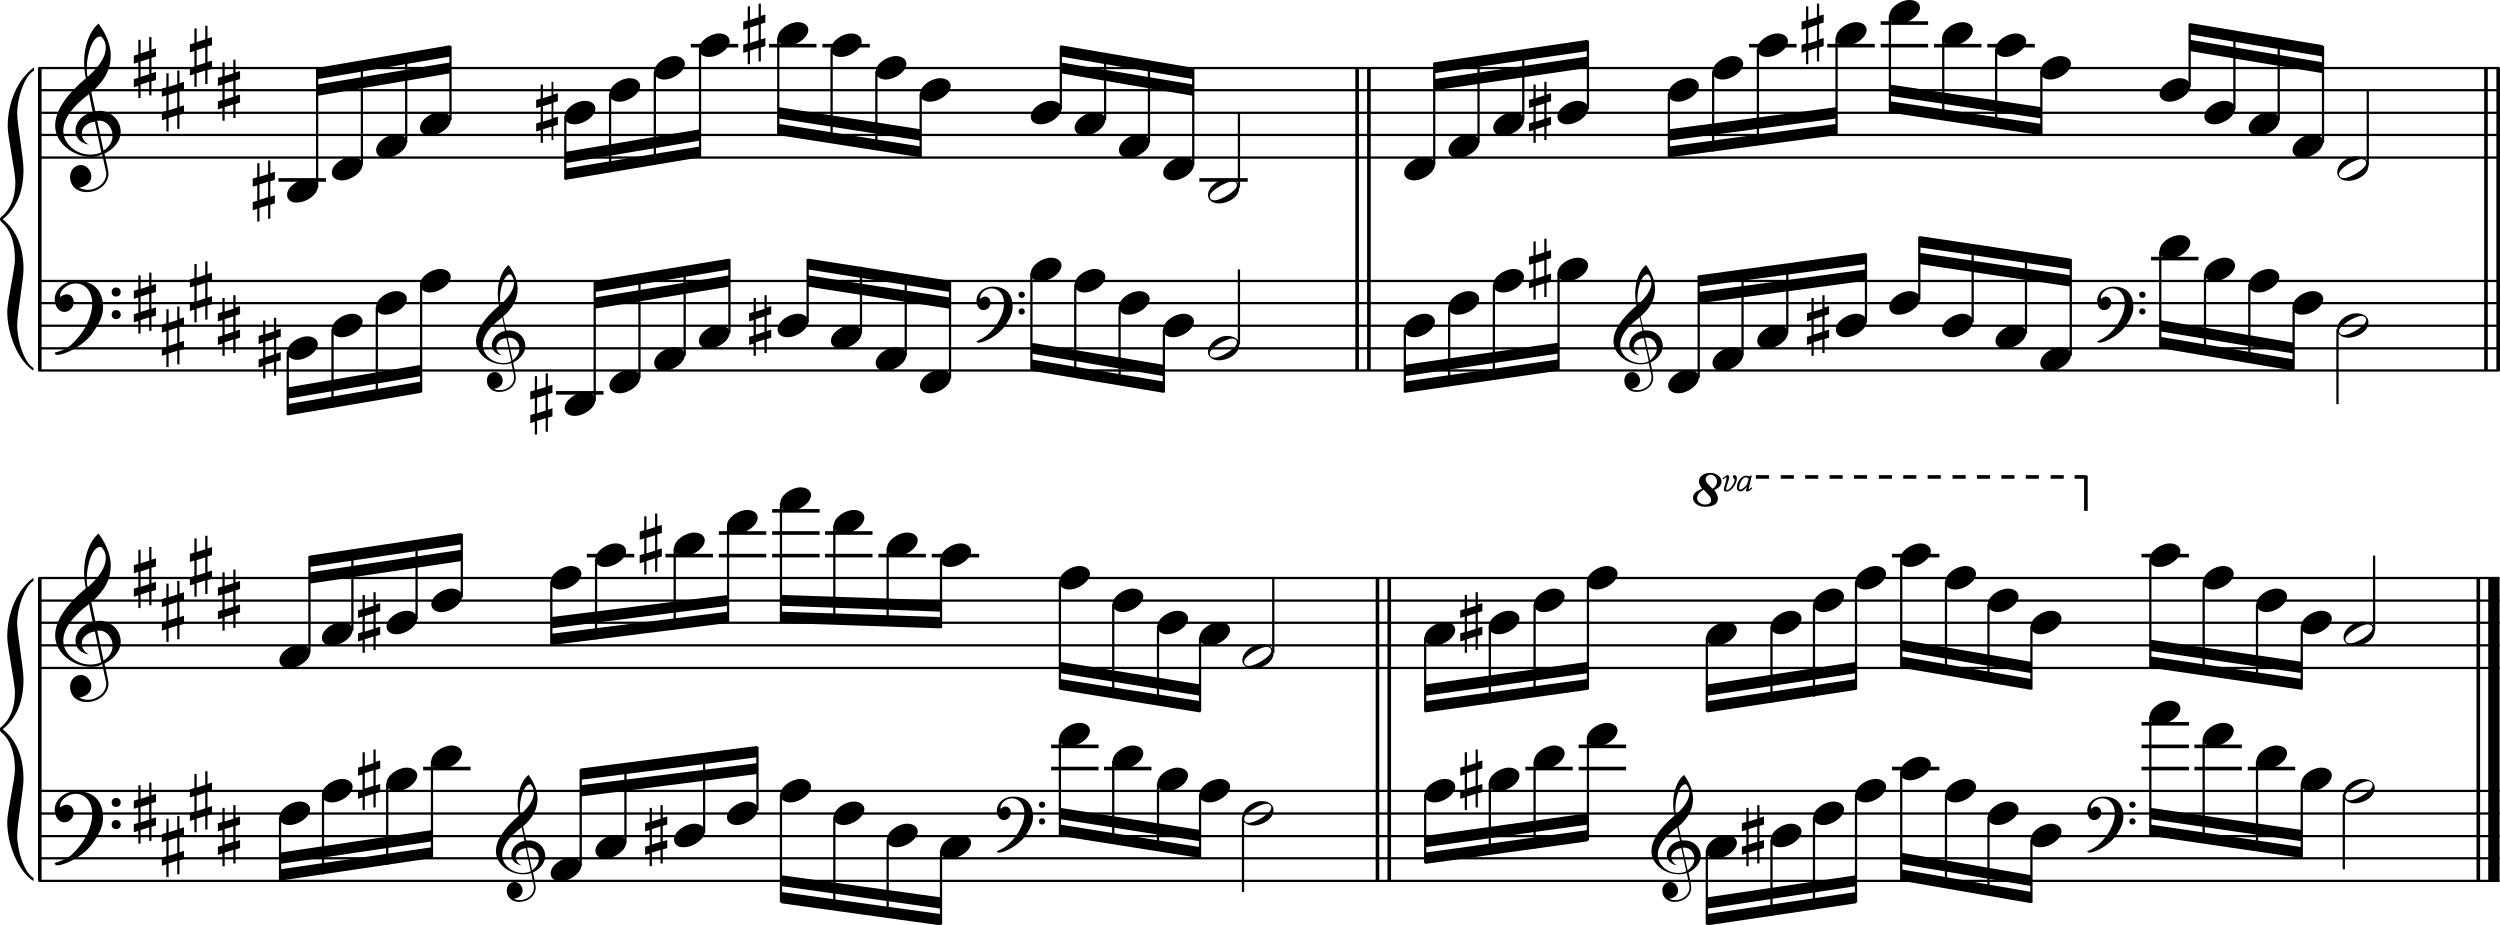 <?xml version="1.0" encoding="utf-8"?>

<!--
	ScaleBook
	Copyright (c) Leland Jansen 2015. All rights reserved.
-->

<!DOCTYPE svg PUBLIC "-//W3C//DTD SVG 1.1//EN" "http://www.w3.org/Graphics/SVG/1.1/DTD/svg11.dtd">
<svg version="1.1" id="Layer_1" xmlns="http://www.w3.org/2000/svg" xmlns:xlink="http://www.w3.org/1999/xlink" x="0px" y="0px"
	 viewBox="0 0 553 204.6" enable-background="new 0 0 553 204.6" xml:space="preserve">
<rect x="8.4" y="15" width="0.8" height="67"/>
<g>
	<path d="M7.4,15.7c-1.9,1.1-3.6,5.8-3.6,9.4c0,2.3,1.4,9.9,1.4,12.3c0,5-1.5,8.6-4.6,11.1c3,2.4,4.6,6.1,4.6,11.1
		c0,2.3-1.4,9.9-1.4,12.3c0,3.8,1.7,8.4,3.6,9.5V82c-3.5-2.3-5.8-8.2-5.8-13.1c0-2.1,1.7-9.4,1.7-11.5c0-3.8-1-6.6-2.9-8.2
		C0.1,48.9,0,48.7,0,48.5c0-0.2,0.1-0.4,0.5-0.7c1.9-1.7,2.9-4.2,2.9-7.6c0-2.1-1.7-10-1.7-12.2c0-5.2,2.1-10.4,5.8-13.1V15.7z"/>
</g>
<rect x="8.4" y="127.8" width="0.8" height="67"/>
<g>
	<path d="M7.4,128.5c-1.9,1.1-3.6,5.8-3.6,9.4c0,2.3,1.4,9.9,1.4,12.3c0,5-1.5,8.6-4.6,11.1c3,2.4,4.6,6.1,4.6,11.1
		c0,2.3-1.4,9.9-1.4,12.3c0,3.8,1.7,8.4,3.6,9.5v0.7c-3.5-2.3-5.8-8.2-5.8-13.1c0-2.1,1.7-9.4,1.7-11.5c0-3.8-1-6.6-2.9-8.2
		c-0.3-0.3-0.5-0.5-0.5-0.7c0-0.2,0.1-0.4,0.5-0.7c1.9-1.7,2.9-4.2,2.9-7.6c0-2.1-1.7-10-1.7-12.2c0-5.2,2.1-10.4,5.8-13.1V128.5z"
		/>
</g>
<rect x="299.8" y="15" width="0.8" height="67"/>
<rect x="302.4" y="15" width="0.8" height="67"/>
<rect x="549.5" y="15" width="0.8" height="67"/>
<rect x="552.2" y="15" width="0.8" height="67"/>
<rect x="304.3" y="127.8" width="0.8" height="67"/>
<rect x="306.9" y="127.8" width="0.8" height="67"/>
<rect x="547.8" y="127.8" width="0.8" height="67"/>
<rect x="550.4" y="127.8" width="2.5" height="67"/>
<rect x="8.5" y="34.6" width="544.4" height="0.5"/>
<rect x="8.5" y="29.6" width="544.4" height="0.5"/>
<rect x="8.5" y="24.7" width="544.4" height="0.5"/>
<rect x="8.5" y="19.7" width="544.4" height="0.5"/>
<rect x="8.5" y="14.8" width="544.4" height="0.5"/>
<g>
	<path d="M20.3,34.7c-4.2,0-8.1-3.1-8.1-6.9c0-3.2,2.3-6.7,6.8-10.5c-0.3-1.2-0.4-2.4-0.4-3.6c0-3.5,1.2-6.8,3.2-8.5
		c1.8,2.5,2.7,4.9,2.7,7.1c0,2.9-1.3,5.6-4.3,8.1l0.9,4.2c0.5,0,0.8-0.1,0.8-0.1c2.6,0,4.8,2,4.8,4.7c0,1.9-1.4,3.7-3.6,4.8
		c0-0.1,0.9,3.8,0.9,4.3c0,2.5-2.3,4.2-4.9,4.2c-2,0-3.6-1.3-3.6-3.4c0-1.4,1-2.6,2.4-2.6c1.3,0,2.3,1.3,2.3,2.5
		c0,1.4-1.2,2.3-2.7,2.5c0.6,0.3,1.2,0.5,1.9,0.5c2.1,0,4.1-1.6,4.1-3.6c0-0.2,0-0.4-0.1-0.6l-0.8-3.7
		C21.9,34.5,21.2,34.7,20.3,34.7z M18.1,29.5c0,1,0.5,1.9,1.6,2.5c-1.8-0.3-3-1.4-3-3.1c0-2,1.7-3.7,3.8-4.1l-0.8-4
		C16,23.6,14,26.3,14,28.9c0,2.9,2.8,5.3,6,5.3c0.9,0,1.7-0.2,2.4-0.5L21,26.9C19.4,27.1,18.1,28.1,18.1,29.5z M22.1,8.1
		c-1.6,0-2.9,3.7-2.9,7c0,0.7,0,1.3,0.2,1.9c2.7-2.4,4-4.5,4-6.5c0-0.9-0.3-1.7-1-2.4C22.4,8.1,22.3,8.1,22.1,8.1z M24.9,30
		c0-1.6-1.2-3.3-2.9-3.3c-0.1,0-0.2,0-0.5,0l1.4,6.6C24.2,32.5,24.9,31.3,24.9,30z"/>
</g>
<g>
	<path d="M33.5,8.2V11l1-0.3v1.8l-1,0.3v3.4l1-0.3v1.8l-1,0.3v3.1H33v-3l-1.9,0.6v3h-0.5V19l-1,0.3v-1.8l1-0.3v-3.4l-1,0.3v-1.8
		l1-0.3V8.8h0.5v3l1.9-0.6v-3H33.5z M33,13l-1.9,0.6V17l1.9-0.6V13z"/>
</g>
<g>
	<path d="M39.7,15.6v2.8l1-0.3v1.8l-1,0.3v3.4l1-0.3v1.8l-1,0.3v3.1h-0.5v-3l-1.9,0.6v3h-0.5v-2.8l-1,0.3v-1.8l1-0.3v-3.4l-1,0.3
		v-1.8l1-0.3v-3.1h0.5v3l1.9-0.6v-3H39.7z M39.2,20.4L37.3,21v3.4l1.9-0.6V20.4z"/>
</g>
<g>
	<path d="M45.9,5.7v2.8l1-0.3V10l-1,0.3v3.4l1-0.3v1.8l-1,0.3v3.1h-0.5v-3l-1.9,0.6v3H43v-2.8l-1,0.3V15l1-0.3v-3.4l-1,0.3V9.8
		l1-0.3V6.3h0.5v3l1.9-0.6v-3H45.9z M45.4,10.5l-1.9,0.6v3.4l1.9-0.6V10.5z"/>
</g>
<g>
	<path d="M52.1,13.1V16l1-0.3v1.8l-1,0.3v3.4l1-0.3v1.8l-1,0.3v3.1h-0.5v-3l-1.9,0.6v3h-0.5v-2.8l-1,0.3v-1.8l1-0.3v-3.4l-1,0.3
		v-1.8l1-0.3v-3.1h0.5v3l1.9-0.6v-3H52.1z M51.6,17.9l-1.9,0.6V22l1.9-0.6V17.9z"/>
</g>
<polygon fill-rule="evenodd" clip-rule="evenodd" points="70.2,21.2 99.6,16.2 99.6,13.8 70.2,18.7 "/>
<polygon fill-rule="evenodd" clip-rule="evenodd" points="70.2,17.5 99.6,12.5 99.6,10 70.2,15 "/>
<polygon fill-rule="evenodd" clip-rule="evenodd" points="125,36.1 154.8,31.1 154.8,28.6 125,33.6 "/>
<polygon fill-rule="evenodd" clip-rule="evenodd" points="125,39.8 154.8,34.8 154.8,32.4 125,37.3 "/>
<polygon fill-rule="evenodd" clip-rule="evenodd" points="172.2,26.2 203.6,31.1 203.6,28.6 172.2,23.7 "/>
<polygon fill-rule="evenodd" clip-rule="evenodd" points="172.2,29.9 203.6,34.8 203.6,32.4 172.2,27.4 "/>
<polygon fill-rule="evenodd" clip-rule="evenodd" points="234.6,16.2 263.9,21.2 263.9,18.7 234.6,13.8 "/>
<polygon fill-rule="evenodd" clip-rule="evenodd" points="234.6,12.5 263.9,17.5 263.9,15 234.6,10 "/>
<polygon fill-rule="evenodd" clip-rule="evenodd" points="317.2,20 351.2,15 351.2,12.5 317.2,17.5 "/>
<polygon fill-rule="evenodd" clip-rule="evenodd" points="317.2,16.2 351.2,11.3 351.2,8.8 317.2,13.8 "/>
<polygon fill-rule="evenodd" clip-rule="evenodd" points="369.2,31.1 406.2,26.2 406.2,23.7 369.2,28.6 "/>
<polygon fill-rule="evenodd" clip-rule="evenodd" points="369.2,34.8 406.2,29.9 406.2,27.4 369.2,32.4 "/>
<polygon fill-rule="evenodd" clip-rule="evenodd" points="418,21.2 451.5,26.2 451.5,23.7 418,18.7 "/>
<polygon fill-rule="evenodd" clip-rule="evenodd" points="418,24.9 451.5,29.9 451.5,27.4 418,22.4 "/>
<polygon fill-rule="evenodd" clip-rule="evenodd" points="484.4,11.3 513.8,16.2 513.8,13.8 484.4,8.8 "/>
<polygon fill-rule="evenodd" clip-rule="evenodd" points="484.4,7.6 513.8,12.5 513.8,10 484.4,5.1 "/>
<rect x="8.5" y="81.7" width="544.4" height="0.5"/>
<rect x="8.5" y="76.8" width="544.4" height="0.5"/>
<rect x="8.5" y="71.8" width="544.4" height="0.5"/>
<rect x="8.5" y="66.8" width="544.4" height="0.5"/>
<rect x="8.5" y="61.9" width="544.4" height="0.5"/>
<g>
	<path d="M15.7,76.3c2.9-2.6,4.7-6.1,4.7-9.2c0-2.5-1.4-4.4-3.7-4.4c-1.6,0-3.4,1.3-3.4,2.7c0,0.2,0,0.3,0.1,0.3
		c-0.1,0,0.6-0.6,1.4-0.6c0.9,0,1.5,0.8,1.5,1.7c0,1.2-0.9,2.2-2.1,2.2c-1.2,0-2.1-1.3-2.1-2.8c0-2.3,2.3-4.1,4.8-4.1
		c4.7,0,5.9,3.2,5.9,5.8c0,1.6-0.4,2.9-2,5.3c-1.9,3.1-6.4,5.3-8.1,5.3c-0.4,0-0.6-0.2-0.6-0.5C13.8,77.6,14.9,77,15.7,76.3z
		 M25.7,63.6c0.6,0,1,0.4,1,1c0,0.6-0.4,1-1,1s-1-0.4-1-1C24.7,64,25.1,63.6,25.7,63.6z M25.7,68.6c0.6,0,1,0.4,1,1c0,0.6-0.4,1-1,1
		s-1-0.4-1-1C24.7,69,25.1,68.6,25.7,68.6z"/>
</g>
<g>
	<path d="M33.5,60.3v2.8l1-0.3v1.8l-1,0.3v3.4l1-0.3v1.8l-1,0.3v3.1H33v-3l-1.9,0.6v3h-0.5V71l-1,0.3v-1.8l1-0.3v-3.4l-1,0.3v-1.8
		l1-0.3v-3.1h0.5v3l1.9-0.6v-3H33.5z M33,65l-1.9,0.6v3.4l1.9-0.6V65z"/>
</g>
<g>
	<path d="M39.7,67.7v2.8l1-0.3V72l-1,0.3v3.4l1-0.3v1.8l-1,0.3v3.1h-0.5v-3l-1.9,0.6v3h-0.5v-2.8l-1,0.3V77l1-0.3v-3.4l-1,0.3v-1.8
		l1-0.3v-3.1h0.5v3l1.9-0.6v-3H39.7z M39.2,72.5l-1.9,0.6v3.4l1.9-0.6V72.5z"/>
</g>
<g>
	<path d="M45.9,57.8v2.8l1-0.3v1.8l-1,0.3v3.4l1-0.3v1.8l-1,0.3v3.1h-0.5v-3l-1.9,0.6v3H43v-2.8l-1,0.3v-1.8l1-0.3v-3.4l-1,0.3v-1.8
		l1-0.3v-3.1h0.5v3l1.9-0.6v-3H45.9z M45.4,62.6l-1.9,0.6v3.4l1.9-0.6V62.6z"/>
</g>
<g>
	<path d="M52.1,65.2v2.8l1-0.3v1.8l-1,0.3v3.4l1-0.3v1.8l-1,0.3v3.1h-0.5v-3l-1.9,0.6v3h-0.5V76l-1,0.3v-1.8l1-0.3v-3.4l-1,0.3v-1.8
		l1-0.3v-3.1h0.5v3l1.9-0.6v-3H52.1z M51.6,70l-1.9,0.6v3.4l1.9-0.6V70z"/>
</g>
<g>
	<path d="M111.4,80.6c-3.2,0-6.1-2.3-6.1-5.1c0-2.4,1.7-5,5.1-7.9c-0.2-0.9-0.3-1.8-0.3-2.7c0-2.6,0.9-5.1,2.4-6.3
		c1.4,1.9,2,3.7,2,5.3c0,2.2-1,4.2-3.2,6.1l0.7,3.1c0.4,0,0.6,0,0.6,0c2,0,3.6,1.5,3.6,3.5c0,1.4-1.1,2.8-2.7,3.6
		c0-0.1,0.6,2.8,0.6,3.3c0,1.9-1.7,3.2-3.7,3.2c-1.5,0-2.7-1-2.7-2.5c0-1.1,0.7-1.9,1.8-1.9c1,0,1.7,1,1.7,1.9c0,1-0.9,1.7-2,1.8
		c0.4,0.2,0.9,0.3,1.4,0.3c1.6,0,3.1-1.2,3.1-2.7c0-0.1,0-0.3,0-0.5l-0.6-2.8C112.6,80.5,112.1,80.6,111.4,80.6z M109.8,76.7
		c0,0.8,0.4,1.4,1.2,1.9c-1.3-0.2-2.2-1.1-2.2-2.3c0-1.5,1.3-2.8,2.9-3.1l-0.6-3c-2.8,2.1-4.3,4.1-4.3,6.1c0,2.2,2.1,4,4.5,4
		c0.7,0,1.3-0.1,1.8-0.4l-1.1-5.1C110.7,74.9,109.8,75.7,109.8,76.7z M112.8,60.7c-1.2,0-2.2,2.8-2.2,5.3c0,0.5,0,1,0.1,1.4
		c2-1.8,3-3.4,3-4.9c0-0.7-0.3-1.3-0.7-1.8C113,60.7,112.9,60.7,112.8,60.7z M114.9,77.1c0-1.2-0.9-2.4-2.2-2.4c0,0-0.2,0-0.4,0
		l1.1,5C114.4,78.9,114.9,78.1,114.9,77.1z"/>
</g>
<polygon fill-rule="evenodd" clip-rule="evenodd" points="63.6,88.2 93.1,83.2 93.1,80.7 63.6,85.7 "/>
<polygon fill-rule="evenodd" clip-rule="evenodd" points="63.6,91.9 93.1,86.9 93.1,84.4 63.6,89.4 "/>
<polygon fill-rule="evenodd" clip-rule="evenodd" points="131.5,68.3 161.3,63.4 161.3,60.9 131.5,65.8 "/>
<polygon fill-rule="evenodd" clip-rule="evenodd" points="131.5,64.6 161.3,59.6 161.3,57.2 131.5,62.1 "/>
<g>
	<path d="M218.5,74c2.2-2,3.6-4.6,3.6-6.9c0-1.9-1.1-3.3-2.8-3.3c-1.2,0-2.5,1-2.5,2.1c0,0.2,0,0.2,0.1,0.2c0,0,0.4-0.5,1-0.5
		c0.7,0,1.2,0.6,1.2,1.3c0,0.9-0.6,1.7-1.6,1.7c-0.9,0-1.5-1-1.5-2.1c0-1.8,1.7-3.1,3.6-3.1c3.5,0,4.4,2.4,4.4,4.4
		c0,1.2-0.3,2.2-1.5,4c-1.4,2.3-4.8,4-6,4c-0.3,0-0.5-0.1-0.5-0.3C217.1,75,217.9,74.5,218.5,74z M226,64.5c0.4,0,0.7,0.3,0.7,0.7
		c0,0.4-0.3,0.7-0.7,0.7s-0.7-0.3-0.7-0.7C225.2,64.8,225.6,64.5,226,64.5z M226,68.2c0.4,0,0.7,0.3,0.7,0.7s-0.3,0.7-0.7,0.7
		s-0.7-0.3-0.7-0.7S225.6,68.2,226,68.2z"/>
</g>
<polygon fill-rule="evenodd" clip-rule="evenodd" points="178.7,63.4 210.1,68.3 210.1,65.8 178.7,60.9 "/>
<polygon fill-rule="evenodd" clip-rule="evenodd" points="178.7,59.6 210.1,64.6 210.1,62.1 178.7,57.2 "/>
<polygon fill-rule="evenodd" clip-rule="evenodd" points="228.1,78.2 257.4,83.2 257.4,80.7 228.1,75.8 "/>
<polygon fill-rule="evenodd" clip-rule="evenodd" points="228.1,82 257.4,86.9 257.4,84.4 228.1,79.5 "/>
<g>
	<path d="M363,80.6c-3.2,0-6.1-2.3-6.1-5.1c0-2.4,1.7-5,5.1-7.9c-0.2-0.9-0.3-1.8-0.3-2.7c0-2.6,0.9-5.1,2.4-6.3
		c1.4,1.9,2,3.7,2,5.3c0,2.2-1,4.2-3.2,6.1l0.7,3.1c0.4,0,0.6,0,0.6,0c2,0,3.6,1.5,3.6,3.5c0,1.4-1.1,2.8-2.7,3.6
		c0-0.1,0.6,2.8,0.6,3.3c0,1.9-1.7,3.2-3.7,3.2c-1.5,0-2.7-1-2.7-2.5c0-1.1,0.7-1.9,1.8-1.9c1,0,1.7,1,1.7,1.9c0,1-0.9,1.7-2,1.8
		c0.4,0.2,0.9,0.3,1.4,0.3c1.6,0,3.1-1.2,3.1-2.7c0-0.1,0-0.3,0-0.5l-0.6-2.8C364.2,80.5,363.7,80.6,363,80.6z M361.4,76.7
		c0,0.8,0.4,1.4,1.2,1.9c-1.3-0.2-2.2-1.1-2.2-2.3c0-1.5,1.3-2.8,2.9-3.1l-0.6-3c-2.8,2.1-4.3,4.1-4.3,6.1c0,2.2,2.1,4,4.5,4
		c0.7,0,1.3-0.1,1.8-0.4l-1.1-5.1C362.3,74.9,361.4,75.7,361.4,76.7z M364.4,60.7c-1.2,0-2.2,2.8-2.2,5.3c0,0.5,0,1,0.1,1.4
		c2-1.8,3-3.4,3-4.9c0-0.7-0.3-1.3-0.7-1.8C364.6,60.7,364.5,60.7,364.4,60.7z M366.5,77.1c0-1.2-0.9-2.4-2.2-2.4c0,0-0.2,0-0.4,0
		l1.1,5C365.9,78.9,366.5,78.1,366.5,77.1z"/>
</g>
<polygon fill-rule="evenodd" clip-rule="evenodd" points="310.7,83.2 344.7,78.2 344.7,75.8 310.7,80.7 "/>
<polygon fill-rule="evenodd" clip-rule="evenodd" points="310.7,86.9 344.7,82 344.7,79.5 310.7,84.4 "/>
<polygon fill-rule="evenodd" clip-rule="evenodd" points="375.7,67.1 412.7,62.1 412.7,59.6 375.7,64.6 "/>
<polygon fill-rule="evenodd" clip-rule="evenodd" points="375.7,63.4 412.7,58.4 412.7,55.9 375.7,60.9 "/>
<g>
	<path d="M466.4,74c2.2-2,3.6-4.6,3.6-6.9c0-1.9-1.1-3.3-2.8-3.3c-1.2,0-2.5,1-2.5,2.1c0,0.2,0,0.2,0.1,0.2c0,0,0.4-0.5,1-0.5
		c0.7,0,1.2,0.6,1.2,1.3c0,0.9-0.6,1.7-1.6,1.7s-1.5-1-1.5-2.1c0-1.8,1.7-3.1,3.6-3.1c3.5,0,4.4,2.4,4.4,4.4c0,1.2-0.3,2.2-1.5,4
		c-1.4,2.3-4.8,4-6,4c-0.3,0-0.5-0.1-0.5-0.3C465,75,465.8,74.5,466.4,74z M473.9,64.5c0.4,0,0.7,0.3,0.7,0.7c0,0.4-0.3,0.7-0.7,0.7
		c-0.4,0-0.7-0.3-0.7-0.7C473.1,64.8,473.4,64.5,473.9,64.5z M473.9,68.2c0.4,0,0.7,0.3,0.7,0.7s-0.3,0.7-0.7,0.7
		c-0.4,0-0.7-0.3-0.7-0.7S473.4,68.2,473.9,68.2z"/>
</g>
<polygon fill-rule="evenodd" clip-rule="evenodd" points="424.5,58.4 458,63.4 458,60.9 424.5,55.9 "/>
<polygon fill-rule="evenodd" clip-rule="evenodd" points="424.5,54.7 458,59.6 458,57.2 424.5,52.2 "/>
<polygon fill-rule="evenodd" clip-rule="evenodd" points="477.8,73.3 507.3,78.2 507.3,75.8 477.8,70.8 "/>
<polygon fill-rule="evenodd" clip-rule="evenodd" points="477.8,77 507.3,82 507.3,79.5 477.8,74.5 "/>
<rect x="8.5" y="147.5" width="544.4" height="0.5"/>
<rect x="8.5" y="142.5" width="544.4" height="0.5"/>
<rect x="8.5" y="137.5" width="544.4" height="0.5"/>
<rect x="8.5" y="132.6" width="544.4" height="0.5"/>
<rect x="8.5" y="127.6" width="544.4" height="0.5"/>
<g>
	<path d="M20.3,147.5c-4.2,0-8.1-3.1-8.1-6.9c0-3.2,2.3-6.7,6.8-10.5c-0.3-1.2-0.4-2.4-0.4-3.6c0-3.5,1.2-6.8,3.2-8.5
		c1.8,2.5,2.7,4.9,2.7,7.1c0,2.9-1.3,5.6-4.3,8.1l0.9,4.2c0.5,0,0.8-0.1,0.8-0.1c2.6,0,4.8,2,4.8,4.7c0,1.9-1.4,3.7-3.6,4.8
		c0-0.1,0.9,3.8,0.9,4.3c0,2.5-2.3,4.2-4.9,4.2c-2,0-3.6-1.3-3.6-3.4c0-1.4,1-2.6,2.4-2.6c1.3,0,2.3,1.3,2.3,2.5
		c0,1.4-1.2,2.3-2.7,2.5c0.6,0.3,1.2,0.5,1.9,0.5c2.1,0,4.1-1.6,4.1-3.6c0-0.2,0-0.4-0.1-0.6l-0.8-3.7
		C21.9,147.4,21.2,147.5,20.3,147.5z M18.1,142.3c0,1,0.5,1.9,1.6,2.5c-1.8-0.3-3-1.4-3-3.1c0-2,1.7-3.7,3.8-4.1l-0.8-4
		c-3.7,2.8-5.7,5.5-5.7,8.1c0,2.9,2.8,5.3,6,5.3c0.9,0,1.7-0.2,2.4-0.5l-1.4-6.8C19.4,139.9,18.1,140.9,18.1,142.3z M22.1,121
		c-1.6,0-2.9,3.7-2.9,7c0,0.7,0,1.3,0.2,1.9c2.7-2.4,4-4.5,4-6.5c0-0.9-0.3-1.7-1-2.4C22.4,121,22.3,121,22.1,121z M24.9,142.8
		c0-1.6-1.2-3.3-2.9-3.3c-0.1,0-0.2,0-0.5,0l1.4,6.6C24.2,145.3,24.9,144.2,24.9,142.8z"/>
</g>
<g>
	<path d="M33.5,121v2.8l1-0.3v1.8l-1,0.3v3.4l1-0.3v1.8l-1,0.3v3.1H33v-3l-1.9,0.6v3h-0.5v-2.8l-1,0.3v-1.8l1-0.3v-3.4l-1,0.3v-1.8
		l1-0.3v-3.1h0.5v3L33,124v-3H33.5z M33,125.8l-1.9,0.6v3.4l1.9-0.6V125.8z"/>
</g>
<g>
	<path d="M39.7,128.5v2.8l1-0.3v1.8l-1,0.3v3.4l1-0.3v1.8l-1,0.3v3.1h-0.5v-3l-1.9,0.6v3h-0.5v-2.8l-1,0.3v-1.8l1-0.3V134l-1,0.3
		v-1.8l1-0.3v-3.1h0.5v3l1.9-0.6v-3H39.7z M39.2,133.2l-1.9,0.6v3.4l1.9-0.6V133.2z"/>
</g>
<g>
	<path d="M45.9,118.5v2.8l1-0.3v1.8l-1,0.3v3.4l1-0.3v1.8l-1,0.3v3.1h-0.5v-3l-1.9,0.6v3H43v-2.8l-1,0.3v-1.8l1-0.3v-3.4l-1,0.3
		v-1.8l1-0.3v-3.1h0.5v3l1.9-0.6v-3H45.9z M45.4,123.3l-1.9,0.6v3.4l1.9-0.6V123.3z"/>
</g>
<g>
	<path d="M52.1,126v2.8l1-0.3v1.8l-1,0.3v3.4l1-0.3v1.8l-1,0.3v3.1h-0.5v-3l-1.9,0.6v3h-0.5v-2.8l-1,0.3v-1.8l1-0.3v-3.4l-1,0.3
		v-1.8l1-0.3v-3.1h0.5v3l1.9-0.6v-3H52.1z M51.6,130.8l-1.9,0.6v3.4l1.9-0.6V130.8z"/>
</g>
<polygon fill-rule="evenodd" clip-rule="evenodd" points="68.5,129.1 102.1,124.1 102.1,121.6 68.5,126.6 "/>
<polygon fill-rule="evenodd" clip-rule="evenodd" points="68.5,125.4 102.1,120.4 102.1,117.9 68.5,122.9 "/>
<polygon fill-rule="evenodd" clip-rule="evenodd" points="121.9,139 161,134 161,131.6 121.9,136.5 "/>
<polygon fill-rule="evenodd" clip-rule="evenodd" points="121.9,142.7 161,137.8 161,135.3 121.9,140.2 "/>
<polygon fill-rule="evenodd" clip-rule="evenodd" points="172.8,134 208.1,135.3 208.1,132.8 172.8,131.6 "/>
<polygon fill-rule="evenodd" clip-rule="evenodd" points="172.8,137.8 208.1,139 208.1,136.5 172.8,135.3 "/>
<polygon fill-rule="evenodd" clip-rule="evenodd" points="234.5,148.9 265.5,153.9 265.5,151.4 234.5,146.4 "/>
<polygon fill-rule="evenodd" clip-rule="evenodd" points="234.5,152.6 265.5,157.6 265.5,155.1 234.5,150.2 "/>
<polygon fill-rule="evenodd" clip-rule="evenodd" points="315.2,153.9 351.2,148.9 351.2,146.4 315.2,151.4 "/>
<polygon fill-rule="evenodd" clip-rule="evenodd" points="315.2,157.6 351.2,152.6 351.2,150.2 315.2,155.1 "/>
<polygon fill-rule="evenodd" clip-rule="evenodd" points="377.6,153.9 410.6,148.9 410.6,146.4 377.6,151.4 "/>
<polygon fill-rule="evenodd" clip-rule="evenodd" points="377.6,157.6 410.6,152.6 410.6,150.2 377.6,155.1 "/>
<g>
	<path d="M381.3,108.2c0-0.2,0.6-1.9,0.6-2.4c0-0.1,0-0.2-0.1-0.2c-0.1,0-0.3,0.2-0.6,0.4l-0.2-0.2c0.6-0.4,0.9-0.7,1.1-0.7
		c0.3,0,0.4,0.2,0.4,0.5c0,0.5-0.7,2.1-0.7,2.6c0,0.1,0.1,0.2,0.2,0.2c0.7,0,1.7-1.6,1.7-2.2V106c-0.1-0.1-0.4-0.3-0.4-0.6
		c0-0.2,0.1-0.3,0.4-0.3c0.3,0,0.5,0.3,0.5,0.8c0,1-1.2,2.8-2.1,2.8C381.5,108.8,381.3,108.6,381.3,108.2z M386.2,108.5
		c0,0,0.1-0.3,0.2-0.8c-0.6,0.7-1,1-1.4,1c-0.5,0-0.8-0.3-0.8-0.9c0-1.2,1-2.6,2.1-2.6c0.2,0,0.4,0.1,0.7,0.2l0.1-0.2l0.4,0
		c-0.5,2-0.7,3-0.7,3.1v0v0c0,0,0.3-0.2,0.7-0.5l0.1,0.2c-0.5,0.5-0.8,0.7-1,0.7C386.3,108.7,386.2,108.7,386.2,108.5z M384.7,107.9
		c0,0.3,0.1,0.4,0.2,0.4c0.5,0,1.5-0.9,1.6-1.3l0.3-1.1c-0.2-0.2-0.4-0.3-0.6-0.3C385.5,105.5,384.7,107,384.7,107.9z"/>
</g>
<g>
	<path d="M380.8,106.5c0,0.8-0.5,1.4-1.6,1.9c0.5,0.7,0.8,1.3,0.8,1.8c0,1.3-1,1.9-2.9,1.9c-1.4,0-2.6-0.8-2.6-2c0-0.9,0.7-1.5,2-2
		c-0.4-0.6-0.7-1.1-0.7-1.6c0-1.1,1.1-1.9,2.5-1.9C379.5,104.6,380.8,105.4,380.8,106.5z M375.4,110.2c0,0.8,0.9,1.4,1.7,1.4
		c0.8,0,1.4-0.3,1.4-0.9c0-0.7-0.2-0.9-1.7-2.4C375.9,108.9,375.4,109.5,375.4,110.2z M377.3,105.9c0,0.7,0.2,0.9,1.5,2.2
		c0.7-0.4,1-1,1-1.7c0-0.7-0.7-1.4-1.4-1.4C377.9,105,377.3,105.4,377.3,105.9z"/>
</g>
<rect x="461" y="105.2" width="0.8" height="7.8"/>
<path d="M461.4,105.9h-2.5v-0.8h2.5V105.9z M456.5,105.9h-2.9v-0.8h2.9V105.9z M451,105.9h-2.9v-0.8h2.9V105.9z M445.6,105.9h-2.9
	v-0.8h2.9V105.9z M440.2,105.9h-2.9v-0.8h2.9V105.9z M434.8,105.9h-2.9v-0.8h2.9V105.9z M429.3,105.9h-2.9v-0.8h2.9V105.9z
	 M423.9,105.9H421v-0.8h2.9V105.9z M418.5,105.9h-2.9v-0.8h2.9V105.9z M413,105.9h-2.9v-0.8h2.9V105.9z M407.6,105.9h-2.9v-0.8h2.9
	V105.9z M402.2,105.9h-2.9v-0.8h2.9V105.9z M396.8,105.9h-2.9v-0.8h2.9V105.9z M391.3,105.9h-2.9v-0.8h2.9V105.9z"/>
<polygon fill-rule="evenodd" clip-rule="evenodd" points="420.5,144 449.3,148.9 449.3,146.4 420.5,141.5 "/>
<polygon fill-rule="evenodd" clip-rule="evenodd" points="420.5,147.7 449.3,152.6 449.3,150.2 420.5,145.2 "/>
<polygon fill-rule="evenodd" clip-rule="evenodd" points="475.7,144 509.2,148.9 509.2,146.4 475.7,141.5 "/>
<polygon fill-rule="evenodd" clip-rule="evenodd" points="475.7,147.7 509.2,152.6 509.2,150.2 475.7,145.2 "/>
<rect x="8.5" y="194.6" width="544.4" height="0.5"/>
<rect x="8.5" y="189.6" width="544.4" height="0.5"/>
<rect x="8.5" y="184.7" width="544.4" height="0.5"/>
<rect x="8.5" y="179.7" width="544.4" height="0.5"/>
<rect x="8.5" y="174.7" width="544.4" height="0.5"/>
<g>
	<path d="M15.7,189.2c2.9-2.6,4.7-6.1,4.7-9.2c0-2.5-1.4-4.4-3.7-4.4c-1.6,0-3.4,1.3-3.4,2.7c0,0.2,0,0.3,0.1,0.3
		c-0.1,0,0.6-0.6,1.4-0.6c0.9,0,1.5,0.8,1.5,1.7c0,1.2-0.9,2.2-2.1,2.2c-1.2,0-2.1-1.3-2.1-2.8c0-2.3,2.3-4.1,4.8-4.1
		c4.7,0,5.9,3.2,5.9,5.8c0,1.6-0.4,2.9-2,5.3c-1.9,3.1-6.4,5.3-8.1,5.3c-0.4,0-0.6-0.2-0.6-0.5C13.8,190.4,14.9,189.8,15.7,189.2z
		 M25.7,176.5c0.6,0,1,0.4,1,1c0,0.6-0.4,1-1,1s-1-0.4-1-1C24.7,176.9,25.1,176.5,25.7,176.5z M25.7,181.4c0.6,0,1,0.4,1,1
		c0,0.6-0.4,1-1,1s-1-0.4-1-1C24.7,181.8,25.1,181.4,25.7,181.4z"/>
</g>
<g>
	<path d="M33.5,173.1v2.8l1-0.3v1.8l-1,0.3v3.4l1-0.3v1.8l-1,0.3v3.1H33v-3l-1.9,0.6v3h-0.5v-2.8l-1,0.3v-1.8l1-0.3v-3.4l-1,0.3
		v-1.8l1-0.3v-3.1h0.5v3l1.9-0.6v-3H33.5z M33,177.9l-1.9,0.6v3.4l1.9-0.6V177.9z"/>
</g>
<g>
	<path d="M39.7,180.5v2.8l1-0.3v1.8l-1,0.3v3.4l1-0.3v1.8l-1,0.3v3.1h-0.5v-3l-1.9,0.6v3h-0.5v-2.8l-1,0.3v-1.8l1-0.3v-3.4l-1,0.3
		v-1.8l1-0.3v-3.1h0.5v3l1.9-0.6v-3H39.7z M39.2,185.3l-1.9,0.6v3.4l1.9-0.6V185.3z"/>
</g>
<g>
	<path d="M45.9,170.6v2.8l1-0.3v1.8l-1,0.3v3.4l1-0.3v1.8l-1,0.3v3.1h-0.5v-3l-1.9,0.6v3H43v-2.8l-1,0.3v-1.8l1-0.3v-3.4l-1,0.3
		v-1.8l1-0.3v-3.1h0.5v3l1.9-0.6v-3H45.9z M45.4,175.4l-1.9,0.6v3.4l1.9-0.6V175.4z"/>
</g>
<g>
	<path d="M52.1,178.1v2.8l1-0.3v1.8l-1,0.3v3.4l1-0.3v1.8l-1,0.3v3.1h-0.5v-3l-1.9,0.6v3h-0.5v-2.8l-1,0.3v-1.8l1-0.3v-3.4l-1,0.3
		v-1.8l1-0.3v-3.1h0.5v3l1.9-0.6v-3H52.1z M51.6,182.8l-1.9,0.6v3.4l1.9-0.6V182.8z"/>
</g>
<g>
	<path d="M115.8,193.4c-3.2,0-6.1-2.3-6.1-5.1c0-2.4,1.7-5,5.1-7.9c-0.2-0.9-0.3-1.8-0.3-2.7c0-2.6,0.9-5.1,2.4-6.3
		c1.4,1.9,2,3.7,2,5.3c0,2.2-1,4.2-3.2,6.1l0.7,3.1c0.4,0,0.6,0,0.6,0c2,0,3.6,1.5,3.6,3.5c0,1.4-1.1,2.8-2.7,3.6
		c0-0.1,0.6,2.8,0.6,3.3c0,1.9-1.7,3.2-3.7,3.2c-1.5,0-2.7-1-2.7-2.5c0-1.1,0.7-1.9,1.8-1.9c1,0,1.7,1,1.7,1.9c0,1-0.9,1.7-2,1.8
		c0.4,0.2,0.9,0.3,1.4,0.3c1.6,0,3.1-1.2,3.1-2.7c0-0.1,0-0.3,0-0.5l-0.6-2.8C117,193.3,116.5,193.4,115.8,193.4z M114.1,189.5
		c0,0.8,0.4,1.4,1.2,1.9c-1.3-0.2-2.2-1.1-2.2-2.3c0-1.5,1.3-2.8,2.9-3.1l-0.6-3c-2.8,2.1-4.3,4.1-4.3,6.1c0,2.2,2.1,4,4.5,4
		c0.7,0,1.3-0.1,1.8-0.4l-1.1-5.1C115.1,187.8,114.1,188.5,114.1,189.5z M117.2,173.5c-1.2,0-2.2,2.8-2.2,5.3c0,0.5,0,1,0.1,1.4
		c2-1.8,3-3.4,3-4.9c0-0.7-0.3-1.3-0.7-1.8C117.3,173.5,117.3,173.5,117.2,173.5z M119.2,189.9c0-1.2-0.9-2.4-2.2-2.4
		c0,0-0.2,0-0.4,0l1.1,5C118.7,191.8,119.2,190.9,119.2,189.9z"/>
</g>
<polygon fill-rule="evenodd" clip-rule="evenodd" points="61.9,191.1 95.6,186.1 95.6,183.6 61.9,188.6 "/>
<polygon fill-rule="evenodd" clip-rule="evenodd" points="61.9,194.8 95.6,189.8 95.6,187.4 61.9,192.3 "/>
<polygon fill-rule="evenodd" clip-rule="evenodd" points="128.4,176.2 167.5,171.2 167.5,168.8 128.4,173.7 "/>
<polygon fill-rule="evenodd" clip-rule="evenodd" points="128.4,172.5 167.5,167.5 167.5,165 128.4,170 "/>
<g>
	<path d="M223,186.8c2.2-2,3.6-4.6,3.6-6.9c0-1.9-1.1-3.3-2.8-3.3c-1.2,0-2.5,1-2.5,2.1c0,0.2,0,0.2,0.1,0.2c0,0,0.4-0.5,1-0.5
		c0.7,0,1.2,0.6,1.2,1.3c0,0.9-0.6,1.7-1.6,1.7c-0.9,0-1.5-1-1.5-2.1c0-1.8,1.7-3.1,3.6-3.1c3.5,0,4.4,2.4,4.4,4.4
		c0,1.2-0.3,2.2-1.5,4c-1.4,2.3-4.8,4-6,4c-0.3,0-0.5-0.1-0.5-0.3C221.6,187.8,222.4,187.4,223,186.8z M230.5,177.3
		c0.4,0,0.7,0.3,0.7,0.7c0,0.4-0.3,0.7-0.7,0.7s-0.7-0.3-0.7-0.7C229.7,177.7,230.1,177.3,230.5,177.3z M230.5,181
		c0.4,0,0.7,0.3,0.7,0.7s-0.3,0.7-0.7,0.7s-0.7-0.3-0.7-0.7S230.1,181,230.5,181z"/>
</g>
<polygon fill-rule="evenodd" clip-rule="evenodd" points="172.8,196 208.1,201 208.1,198.5 172.8,193.6 "/>
<polygon fill-rule="evenodd" clip-rule="evenodd" points="172.8,199.8 208.1,204.7 208.1,202.2 172.8,197.3 "/>
<polygon fill-rule="evenodd" clip-rule="evenodd" points="234.5,181.2 265.5,186.1 265.5,183.6 234.5,178.7 "/>
<polygon fill-rule="evenodd" clip-rule="evenodd" points="234.5,184.9 265.5,189.8 265.5,187.4 234.5,182.4 "/>
<g>
	<path d="M371.4,193.4c-3.2,0-6.1-2.3-6.1-5.1c0-2.4,1.7-5,5.1-7.9c-0.2-0.9-0.3-1.8-0.3-2.7c0-2.6,0.9-5.1,2.4-6.3
		c1.4,1.9,2,3.7,2,5.3c0,2.2-1,4.2-3.2,6.1l0.7,3.1c0.4,0,0.6,0,0.6,0c2,0,3.6,1.5,3.6,3.5c0,1.4-1.1,2.8-2.7,3.6
		c0-0.1,0.6,2.8,0.6,3.3c0,1.9-1.7,3.2-3.7,3.2c-1.5,0-2.7-1-2.7-2.5c0-1.1,0.7-1.9,1.8-1.9c1,0,1.7,1,1.7,1.9c0,1-0.9,1.7-2,1.8
		c0.4,0.2,0.9,0.3,1.4,0.3c1.6,0,3.1-1.2,3.1-2.7c0-0.1,0-0.3,0-0.5l-0.6-2.8C372.6,193.3,372.1,193.4,371.4,193.4z M369.7,189.5
		c0,0.8,0.4,1.4,1.2,1.9c-1.3-0.2-2.2-1.1-2.2-2.3c0-1.5,1.3-2.8,2.9-3.1l-0.6-3c-2.8,2.1-4.3,4.1-4.3,6.1c0,2.2,2.1,4,4.5,4
		c0.7,0,1.3-0.1,1.8-0.4l-1.1-5.1C370.7,187.8,369.7,188.5,369.7,189.5z M372.8,173.5c-1.2,0-2.2,2.8-2.2,5.3c0,0.5,0,1,0.1,1.4
		c2-1.8,3-3.4,3-4.9c0-0.7-0.3-1.3-0.7-1.8C373,173.5,372.9,173.5,372.8,173.5z M374.8,189.9c0-1.2-0.9-2.4-2.2-2.4c0,0-0.2,0-0.4,0
		l1.1,5C374.3,191.8,374.8,190.9,374.8,189.9z"/>
</g>
<polygon fill-rule="evenodd" clip-rule="evenodd" points="315.2,187.4 351.2,182.4 351.2,179.9 315.2,184.9 "/>
<polygon fill-rule="evenodd" clip-rule="evenodd" points="315.2,191.1 351.2,186.1 351.2,183.6 315.2,188.6 "/>
<polygon fill-rule="evenodd" clip-rule="evenodd" points="377.6,201 410.6,196 410.6,193.6 377.6,198.5 "/>
<polygon fill-rule="evenodd" clip-rule="evenodd" points="377.6,204.7 410.6,199.8 410.6,197.3 377.6,202.2 "/>
<g>
	<path d="M464.2,186.8c2.2-2,3.6-4.6,3.6-6.9c0-1.9-1.1-3.3-2.8-3.3c-1.2,0-2.5,1-2.5,2.1c0,0.2,0,0.2,0.1,0.2c0,0,0.4-0.5,1-0.5
		c0.7,0,1.2,0.6,1.2,1.3c0,0.9-0.6,1.7-1.6,1.7s-1.5-1-1.5-2.1c0-1.8,1.7-3.1,3.6-3.1c3.5,0,4.4,2.4,4.4,4.4c0,1.2-0.3,2.2-1.5,4
		c-1.4,2.3-4.8,4-6,4c-0.3,0-0.5-0.1-0.5-0.3C462.8,187.8,463.6,187.4,464.2,186.8z M471.7,177.3c0.4,0,0.7,0.3,0.7,0.7
		c0,0.4-0.3,0.7-0.7,0.7c-0.4,0-0.7-0.3-0.7-0.7C470.9,177.7,471.3,177.3,471.7,177.3z M471.7,181c0.4,0,0.7,0.3,0.7,0.7
		s-0.3,0.7-0.7,0.7c-0.4,0-0.7-0.3-0.7-0.7S471.3,181,471.7,181z"/>
</g>
<polygon fill-rule="evenodd" clip-rule="evenodd" points="420.5,191.1 449.3,196 449.3,193.6 420.5,188.6 "/>
<polygon fill-rule="evenodd" clip-rule="evenodd" points="420.5,194.8 449.3,199.8 449.3,197.3 420.5,192.3 "/>
<polygon fill-rule="evenodd" clip-rule="evenodd" points="475.7,181.2 509.2,186.1 509.2,183.6 475.7,178.7 "/>
<polygon fill-rule="evenodd" clip-rule="evenodd" points="475.7,184.9 509.2,189.8 509.2,187.4 475.7,182.4 "/>
<rect x="61.6" y="39.4" width="10.5" height="0.8"/>
<rect x="69.9" y="15.2" width="0.5" height="26.4"/>
<g>
	<path d="M63.5,43.1c0-1.8,2.5-3.5,4.5-3.5c1.3,0,2.3,0.7,2.3,1.7c0,1.7-2.5,3.5-4.6,3.5C64.5,44.9,63.5,44.2,63.5,43.1z"/>
</g>
<g>
	<path d="M59.8,35.5v2.8l1-0.3v1.8l-1,0.3v3.4l1-0.3V45l-1,0.3v3.1h-0.5v-3l-1.9,0.6v3h-0.5v-2.8l-1,0.3v-1.8l1-0.3V41l-1,0.3v-1.8
		l1-0.3v-3.1h0.5v3l1.9-0.6v-3H59.8z M59.3,40.2l-1.9,0.6v3.4l1.9-0.6V40.2z"/>
</g>
<rect x="79.8" y="13.6" width="0.5" height="22.9"/>
<g>
	<path d="M73.4,38.2c0-1.8,2.5-3.5,4.5-3.5c1.3,0,2.3,0.7,2.3,1.7c0,1.7-2.5,3.5-4.6,3.5C74.4,39.9,73.4,39.3,73.4,38.2z"/>
</g>
<rect x="89.6" y="11.9" width="0.5" height="19.7"/>
<g>
	<path d="M83.2,33.2c0-1.8,2.5-3.5,4.5-3.5c1.3,0,2.3,0.7,2.3,1.7c0,1.7-2.5,3.5-4.6,3.5C84.1,34.9,83.2,34.3,83.2,33.2z"/>
</g>
<rect x="99.4" y="10.2" width="0.5" height="16.4"/>
<g>
	<path d="M92.9,28.3c0-1.8,2.5-3.5,4.5-3.5c1.3,0,2.3,0.7,2.3,1.7c0,1.7-2.5,3.5-4.6,3.5C93.9,30,92.9,29.3,92.9,28.3z"/>
</g>
<rect x="124.8" y="25.7" width="0.5" height="14"/>
<g>
	<path d="M124.9,25.8c0-1.8,2.5-3.5,4.5-3.5c1.3,0,2.3,0.7,2.3,1.7c0,1.7-2.5,3.5-4.6,3.5C125.8,27.5,124.9,26.9,124.9,25.8z"/>
</g>
<g>
	<path d="M122.4,18.1v2.8l1-0.3v1.8l-1,0.3v3.4l1-0.3v1.8l-1,0.3v3.1H122v-3l-1.9,0.6v3h-0.5v-2.8l-1,0.3v-1.8l1-0.3v-3.4l-1,0.3
		v-1.8l1-0.3v-3.1h0.5v3l1.9-0.6v-3H122.4z M122,22.9l-1.9,0.6v3.4l1.9-0.6V22.9z"/>
</g>
<rect x="134.7" y="20.7" width="0.5" height="17.4"/>
<g>
	<path d="M134.8,20.8c0-1.8,2.5-3.5,4.5-3.5c1.3,0,2.3,0.7,2.3,1.7c0,1.7-2.5,3.5-4.6,3.5C135.8,22.5,134.8,21.9,134.8,20.8z"/>
</g>
<rect x="144.6" y="15.8" width="0.5" height="20.6"/>
<g>
	<path d="M144.7,15.9c0-1.8,2.5-3.5,4.5-3.5c1.3,0,2.3,0.7,2.3,1.7c0,1.7-2.5,3.5-4.6,3.5C145.7,17.6,144.7,16.9,144.7,15.9z"/>
</g>
<rect x="152.8" y="9.7" width="10.5" height="0.8"/>
<rect x="154.6" y="10.8" width="0.5" height="23.9"/>
<g>
	<path d="M154.6,10.9c0-1.8,2.5-3.5,4.5-3.5c1.3,0,2.3,0.7,2.3,1.7c0,1.7-2.5,3.5-4.6,3.5C155.6,12.6,154.6,12,154.6,10.9z"/>
</g>
<rect x="170.1" y="9.7" width="10.5" height="0.8"/>
<rect x="171.9" y="8.3" width="0.5" height="21.4"/>
<g>
	<path d="M172,8.4c0-1.8,2.5-3.5,4.5-3.5c1.3,0,2.3,0.7,2.3,1.7c0,1.7-2.5,3.5-4.6,3.5C173,10.1,172,9.5,172,8.4z"/>
</g>
<g>
	<path d="M168.3,0.7v2.8l1-0.3V5l-1,0.3v3.4l1-0.3v1.8l-1,0.3v3.1h-0.5v-3l-1.9,0.6v3h-0.5v-2.8l-1,0.3v-1.8l1-0.3V6.3l-1,0.3V4.8
		l1-0.3V1.4h0.5v3l1.9-0.6v-3H168.3z M167.8,5.5l-1.9,0.6v3.4l1.9-0.6V5.5z"/>
</g>
<rect x="181.9" y="9.7" width="10.5" height="0.8"/>
<rect x="183.7" y="10.8" width="0.5" height="20.6"/>
<g>
	<path d="M183.8,10.9c0-1.8,2.5-3.5,4.5-3.5c1.3,0,2.3,0.7,2.3,1.7c0,1.7-2.5,3.5-4.6,3.5C184.8,12.6,183.8,12,183.8,10.9z"/>
</g>
<rect x="193.6" y="15.8" width="0.5" height="17.4"/>
<g>
	<path d="M193.7,15.9c0-1.8,2.5-3.5,4.5-3.5c1.3,0,2.3,0.7,2.3,1.7c0,1.7-2.5,3.5-4.6,3.5C194.7,17.6,193.7,16.9,193.7,15.9z"/>
</g>
<rect x="203.4" y="20.7" width="0.5" height="14"/>
<g>
	<path d="M203.5,20.8c0-1.8,2.5-3.5,4.5-3.5c1.3,0,2.3,0.7,2.3,1.7c0,1.7-2.5,3.5-4.6,3.5C204.4,22.5,203.5,21.9,203.5,20.8z"/>
</g>
<rect x="234.4" y="10.2" width="0.5" height="14"/>
<g>
	<path d="M228,25.8c0-1.8,2.5-3.5,4.5-3.5c1.3,0,2.3,0.7,2.3,1.7c0,1.7-2.5,3.5-4.6,3.5C228.9,27.5,228,26.9,228,25.8z"/>
</g>
<rect x="244.2" y="11.7" width="0.5" height="14.9"/>
<g>
	<path d="M237.7,28.3c0-1.8,2.5-3.5,4.5-3.5c1.3,0,2.3,0.7,2.3,1.7c0,1.7-2.5,3.5-4.6,3.5C238.7,30,237.7,29.3,237.7,28.3z"/>
</g>
<rect x="253.9" y="13.4" width="0.5" height="18.1"/>
<g>
	<path d="M247.5,33.2c0-1.8,2.5-3.5,4.5-3.5c1.3,0,2.3,0.7,2.3,1.7c0,1.7-2.5,3.5-4.6,3.5C248.5,34.9,247.5,34.3,247.5,33.2z"/>
</g>
<rect x="263.7" y="15.2" width="0.5" height="21.4"/>
<g>
	<path d="M257.3,38.2c0-1.8,2.5-3.5,4.5-3.5c1.3,0,2.3,0.7,2.3,1.7c0,1.7-2.5,3.5-4.6,3.5C258.2,39.9,257.3,39.3,257.3,38.2z"/>
</g>
<rect x="265.3" y="39.4" width="10.7" height="0.8"/>
<rect x="273.8" y="24.9" width="0.5" height="16.6"/>
<g>
	<path d="M271.4,39.6c1.6,0,2.7,0.7,2.7,2c0,1.9-2.3,3.4-4.5,3.4c-1.3,0-2.4-0.7-2.4-1.8C267.2,41.4,269.4,39.6,271.4,39.6z
		 M267.6,43.4c0,0.6,0.4,0.9,1.1,0.9c1.4,0,4.9-2.1,4.9-3.3c0-0.6-0.4-0.9-1.1-0.9C271.3,40.2,267.6,42.2,267.6,43.4z"/>
</g>
<rect x="317" y="13.9" width="0.5" height="22.6"/>
<g>
	<path d="M310.6,38.2c0-1.8,2.5-3.5,4.5-3.5c1.3,0,2.3,0.7,2.3,1.7c0,1.7-2.5,3.5-4.6,3.5C311.6,39.9,310.6,39.3,310.6,38.2z"/>
</g>
<rect x="326.8" y="12.5" width="0.5" height="19.1"/>
<g>
	<path d="M320.4,33.2c0-1.8,2.5-3.5,4.5-3.5c1.3,0,2.3,0.7,2.3,1.7c0,1.7-2.5,3.5-4.6,3.5C321.3,34.9,320.4,34.3,320.4,33.2z"/>
</g>
<rect x="336.7" y="11.1" width="0.5" height="15.5"/>
<g>
	<path d="M330.3,28.3c0-1.8,2.5-3.5,4.5-3.5c1.3,0,2.3,0.7,2.3,1.7c0,1.7-2.5,3.5-4.6,3.5C331.2,30,330.3,29.3,330.3,28.3z"/>
</g>
<rect x="351" y="9" width="0.5" height="15.2"/>
<g>
	<path d="M344.5,25.8c0-1.8,2.5-3.5,4.5-3.5c1.3,0,2.3,0.7,2.3,1.7c0,1.7-2.5,3.5-4.6,3.5C345.5,27.5,344.5,26.9,344.5,25.8z"/>
</g>
<g>
	<path d="M342.1,18.1v2.8l1-0.3v1.8l-1,0.3v3.4l1-0.3v1.8l-1,0.3v3.1h-0.5v-3l-1.9,0.6v3h-0.5v-2.8l-1,0.3v-1.8l1-0.3v-3.4l-1,0.3
		v-1.8l1-0.3v-3.1h0.5v3l1.9-0.6v-3H342.1z M341.6,22.9l-1.9,0.6v3.4l1.9-0.6V22.9z"/>
</g>
<rect x="368.9" y="20.7" width="0.5" height="14"/>
<g>
	<path d="M369,20.8c0-1.8,2.5-3.5,4.5-3.5c1.3,0,2.3,0.7,2.3,1.7c0,1.7-2.5,3.5-4.6,3.5C370,22.5,369,21.9,369,20.8z"/>
</g>
<rect x="378.7" y="15.8" width="0.5" height="17.7"/>
<g>
	<path d="M378.8,15.9c0-1.8,2.5-3.5,4.5-3.5c1.3,0,2.3,0.7,2.3,1.7c0,1.7-2.5,3.5-4.6,3.5C379.8,17.6,378.8,16.9,378.8,15.9z"/>
</g>
<rect x="386.9" y="9.7" width="10.5" height="0.8"/>
<rect x="388.6" y="10.8" width="0.5" height="21.2"/>
<g>
	<path d="M388.7,10.9c0-1.8,2.5-3.5,4.5-3.5c1.3,0,2.3,0.7,2.3,1.7c0,1.7-2.5,3.5-4.6,3.5C389.7,12.6,388.7,12,388.7,10.9z"/>
</g>
<rect x="404.2" y="9.7" width="10.5" height="0.8"/>
<rect x="406" y="8.3" width="0.5" height="21.4"/>
<g>
	<path d="M406.1,8.4c0-1.8,2.5-3.5,4.5-3.5c1.3,0,2.3,0.7,2.3,1.7c0,1.7-2.5,3.5-4.6,3.5C407,10.1,406.1,9.5,406.1,8.4z"/>
</g>
<g>
	<path d="M402.4,0.7v2.8l1-0.3V5l-1,0.3v3.4l1-0.3v1.8l-1,0.3v3.1h-0.5v-3l-1.9,0.6v3h-0.5v-2.8l-1,0.3v-1.8l1-0.3V6.3l-1,0.3V4.8
		l1-0.3V1.4h0.5v3l1.9-0.6v-3H402.4z M401.9,5.5L400,6.2v3.4l1.9-0.6V5.5z"/>
</g>
<rect x="416" y="9.7" width="10.5" height="0.8"/>
<rect x="416" y="4.7" width="10.5" height="0.8"/>
<rect x="417.8" y="3.4" width="0.5" height="21.4"/>
<g>
	<path d="M417.9,3.5c0-1.8,2.5-3.5,4.5-3.5c1.3,0,2.3,0.7,2.3,1.7c0,1.7-2.5,3.5-4.6,3.5C418.8,5.2,417.9,4.5,417.9,3.5z"/>
</g>
<rect x="427.8" y="9.7" width="10.5" height="0.8"/>
<rect x="429.6" y="8.3" width="0.5" height="18.1"/>
<g>
	<path d="M429.6,8.4c0-1.8,2.5-3.5,4.5-3.5c1.3,0,2.3,0.7,2.3,1.7c0,1.7-2.5,3.5-4.6,3.5C430.6,10.1,429.6,9.5,429.6,8.4z"/>
</g>
<rect x="439.6" y="9.7" width="10.5" height="0.8"/>
<rect x="441.3" y="10.8" width="0.5" height="17.4"/>
<g>
	<path d="M441.4,10.9c0-1.8,2.5-3.5,4.5-3.5c1.3,0,2.3,0.7,2.3,1.7c0,1.7-2.5,3.5-4.6,3.5C442.4,12.6,441.4,12,441.4,10.9z"/>
</g>
<rect x="451.3" y="15.8" width="0.5" height="14"/>
<g>
	<path d="M451.3,15.9c0-1.8,2.5-3.5,4.5-3.5c1.3,0,2.3,0.7,2.3,1.7c0,1.7-2.5,3.5-4.6,3.5C452.3,17.6,451.3,16.9,451.3,15.9z"/>
</g>
<rect x="484.1" y="5.2" width="0.5" height="14"/>
<g>
	<path d="M477.7,20.8c0-1.8,2.5-3.5,4.5-3.5c1.3,0,2.3,0.7,2.3,1.7c0,1.7-2.5,3.5-4.6,3.5C478.7,22.5,477.7,21.9,477.7,20.8z"/>
</g>
<rect x="494" y="6.8" width="0.5" height="17.4"/>
<g>
	<path d="M487.6,25.8c0-1.8,2.5-3.5,4.5-3.5c1.3,0,2.3,0.7,2.3,1.7c0,1.7-2.5,3.5-4.6,3.5C488.6,27.5,487.6,26.9,487.6,25.8z"/>
</g>
<rect x="503.8" y="8.5" width="0.5" height="18.1"/>
<g>
	<path d="M497.4,28.3c0-1.8,2.5-3.5,4.5-3.5c1.3,0,2.3,0.7,2.3,1.7c0,1.7-2.5,3.5-4.6,3.5C498.3,30,497.4,29.3,497.4,28.3z"/>
</g>
<rect x="513.6" y="10.2" width="0.5" height="21.4"/>
<g>
	<path d="M507.1,33.2c0-1.8,2.5-3.5,4.5-3.5c1.3,0,2.3,0.7,2.3,1.7c0,1.7-2.5,3.5-4.6,3.5C508.1,34.9,507.1,34.3,507.1,33.2z"/>
</g>
<rect x="523.5" y="20" width="0.5" height="16.6"/>
<g>
	<path d="M521.2,34.6c1.6,0,2.7,0.7,2.7,2c0,1.9-2.3,3.4-4.5,3.4c-1.3,0-2.4-0.7-2.4-1.8C516.9,36.4,519.1,34.6,521.2,34.6z
		 M517.4,38.5c0,0.6,0.4,0.9,1.1,0.9c1.4,0,4.9-2.1,4.9-3.3c0-0.6-0.4-0.9-1.1-0.9C521,35.2,517.4,37.2,517.4,38.5z"/>
</g>
<rect x="63.4" y="77.8" width="0.5" height="14"/>
<g>
	<path d="M63.5,77.9c0-1.8,2.5-3.5,4.5-3.5c1.3,0,2.3,0.7,2.3,1.7c0,1.7-2.5,3.5-4.6,3.5C64.5,79.6,63.5,78.9,63.5,77.9z"/>
</g>
<g>
	<path d="M61.1,70.2V73l1-0.3v1.8l-1,0.3v3.4l1-0.3v1.8l-1,0.3v3.1h-0.5v-3l-1.9,0.6v3h-0.5V81l-1,0.3v-1.8l1-0.3v-3.4l-1,0.3v-1.8
		l1-0.3v-3.1h0.5v3l1.9-0.6v-3H61.1z M60.6,75l-1.9,0.6V79l1.9-0.6V75z"/>
</g>
<rect x="73.3" y="72.8" width="0.5" height="17.4"/>
<g>
	<path d="M73.4,72.9c0-1.8,2.5-3.5,4.5-3.5c1.3,0,2.3,0.7,2.3,1.7c0,1.7-2.5,3.5-4.6,3.5C74.4,74.6,73.4,74,73.4,72.9z"/>
</g>
<rect x="83.1" y="67.9" width="0.5" height="20.6"/>
<g>
	<path d="M83.2,67.9c0-1.8,2.5-3.5,4.5-3.5c1.3,0,2.3,0.7,2.3,1.7c0,1.7-2.5,3.5-4.6,3.5C84.1,69.7,83.2,69,83.2,67.9z"/>
</g>
<rect x="92.9" y="62.9" width="0.5" height="23.9"/>
<g>
	<path d="M92.9,63c0-1.8,2.5-3.5,4.5-3.5c1.3,0,2.3,0.7,2.3,1.7c0,1.7-2.5,3.5-4.6,3.5C93.9,64.7,92.9,64.1,92.9,63z"/>
</g>
<rect x="123" y="86.5" width="10.5" height="0.8"/>
<rect x="131.3" y="62.3" width="0.5" height="26.4"/>
<g>
	<path d="M124.9,90.3c0-1.8,2.5-3.5,4.5-3.5c1.3,0,2.3,0.7,2.3,1.7c0,1.7-2.5,3.5-4.6,3.5C125.8,92,124.9,91.3,124.9,90.3z"/>
</g>
<g>
	<path d="M121.2,82.6v2.8l1-0.3v1.8l-1,0.3v3.4l1-0.3v1.8l-1,0.3v3.1h-0.5v-3l-1.9,0.6v3h-0.5v-2.8l-1,0.3v-1.8l1-0.3v-3.4l-1,0.3
		v-1.8l1-0.3v-3.1h0.5v3l1.9-0.6v-3H121.2z M120.7,87.4l-1.9,0.6v3.4l1.9-0.6V87.4z"/>
</g>
<rect x="141.2" y="60.7" width="0.5" height="22.9"/>
<g>
	<path d="M134.8,85.3c0-1.8,2.5-3.5,4.5-3.5c1.3,0,2.3,0.7,2.3,1.7c0,1.7-2.5,3.5-4.6,3.5C135.8,87,134.8,86.4,134.8,85.3z"/>
</g>
<rect x="151.2" y="59" width="0.5" height="19.7"/>
<g>
	<path d="M144.7,80.3c0-1.8,2.5-3.5,4.5-3.5c1.3,0,2.3,0.7,2.3,1.7c0,1.7-2.5,3.5-4.6,3.5C145.7,82.1,144.7,81.4,144.7,80.3z"/>
</g>
<rect x="161.1" y="57.3" width="0.5" height="16.4"/>
<g>
	<path d="M154.6,75.4c0-1.8,2.5-3.5,4.5-3.5c1.3,0,2.3,0.7,2.3,1.7c0,1.7-2.5,3.5-4.6,3.5C155.6,77.1,154.6,76.5,154.6,75.4z"/>
</g>
<rect x="178.4" y="57.3" width="0.5" height="14"/>
<g>
	<path d="M172,72.9c0-1.8,2.5-3.5,4.5-3.5c1.3,0,2.3,0.7,2.3,1.7c0,1.7-2.5,3.5-4.6,3.5C173,74.6,172,74,172,72.9z"/>
</g>
<g>
	<path d="M169.6,65.2v2.8l1-0.3v1.8l-1,0.3v3.4l1-0.3v1.8l-1,0.3v3.1h-0.5v-3l-1.9,0.6v3h-0.5V76l-1,0.3v-1.8l1-0.3v-3.4l-1,0.3
		v-1.8l1-0.3v-3.1h0.5v3l1.9-0.6v-3H169.6z M169.1,70l-1.9,0.6v3.4l1.9-0.6V70z"/>
</g>
<rect x="190.2" y="59" width="0.5" height="14.7"/>
<g>
	<path d="M183.8,75.4c0-1.8,2.5-3.5,4.5-3.5c1.3,0,2.3,0.7,2.3,1.7c0,1.7-2.5,3.5-4.6,3.5C184.8,77.1,183.8,76.5,183.8,75.4z"/>
</g>
<rect x="200.1" y="60.7" width="0.5" height="18"/>
<g>
	<path d="M193.7,80.3c0-1.8,2.5-3.5,4.5-3.5c1.3,0,2.3,0.7,2.3,1.7c0,1.7-2.5,3.5-4.6,3.5C194.7,82.1,193.7,81.4,193.7,80.3z"/>
</g>
<rect x="209.9" y="62.3" width="0.5" height="21.4"/>
<g>
	<path d="M203.5,85.3c0-1.8,2.5-3.5,4.5-3.5c1.3,0,2.3,0.7,2.3,1.7c0,1.7-2.5,3.5-4.6,3.5C204.4,87,203.5,86.4,203.5,85.3z"/>
</g>
<rect x="227.9" y="60.4" width="0.5" height="21.4"/>
<g>
	<path d="M228,60.5c0-1.8,2.5-3.5,4.5-3.5c1.3,0,2.3,0.7,2.3,1.7c0,1.7-2.5,3.5-4.6,3.5C228.9,62.2,228,61.6,228,60.5z"/>
</g>
<rect x="237.6" y="62.9" width="0.5" height="20.5"/>
<g>
	<path d="M237.7,63c0-1.8,2.5-3.5,4.5-3.5c1.3,0,2.3,0.7,2.3,1.7c0,1.7-2.5,3.5-4.6,3.5C238.7,64.7,237.7,64.1,237.7,63z"/>
</g>
<rect x="247.4" y="67.9" width="0.5" height="17.2"/>
<g>
	<path d="M247.5,67.9c0-1.8,2.5-3.5,4.5-3.5c1.3,0,2.3,0.7,2.3,1.7c0,1.7-2.5,3.5-4.6,3.5C248.5,69.7,247.5,69,247.5,67.9z"/>
</g>
<rect x="257.2" y="72.8" width="0.5" height="14"/>
<g>
	<path d="M257.3,72.9c0-1.8,2.5-3.5,4.5-3.5c1.3,0,2.3,0.7,2.3,1.7c0,1.7-2.5,3.5-4.6,3.5C258.2,74.6,257.3,74,257.3,72.9z"/>
</g>
<rect x="273.8" y="59.6" width="0.5" height="16.6"/>
<g>
	<path d="M271.4,74.3c1.6,0,2.7,0.7,2.7,2c0,1.9-2.3,3.4-4.5,3.4c-1.3,0-2.4-0.7-2.4-1.8C267.2,76.1,269.4,74.3,271.4,74.3z
		 M267.6,78.2c0,0.6,0.4,0.9,1.1,0.9c1.4,0,4.9-2.1,4.9-3.3c0-0.6-0.4-0.9-1.1-0.9C271.3,74.9,267.6,76.9,267.6,78.2z"/>
</g>
<rect x="310.5" y="72.8" width="0.5" height="14"/>
<g>
	<path d="M310.6,72.9c0-1.8,2.5-3.5,4.5-3.5c1.3,0,2.3,0.7,2.3,1.7c0,1.7-2.5,3.5-4.6,3.5C311.6,74.6,310.6,74,310.6,72.9z"/>
</g>
<rect x="320.3" y="67.9" width="0.5" height="17.5"/>
<g>
	<path d="M320.4,67.9c0-1.8,2.5-3.5,4.5-3.5c1.3,0,2.3,0.7,2.3,1.7c0,1.7-2.5,3.5-4.6,3.5C321.3,69.7,320.4,69,320.4,67.9z"/>
</g>
<rect x="330.2" y="62.9" width="0.5" height="21.1"/>
<g>
	<path d="M330.3,63c0-1.8,2.5-3.5,4.5-3.5c1.3,0,2.3,0.7,2.3,1.7c0,1.7-2.5,3.5-4.6,3.5C331.2,64.7,330.3,64.1,330.3,63z"/>
</g>
<rect x="344.5" y="60.4" width="0.5" height="21.4"/>
<g>
	<path d="M344.5,60.5c0-1.8,2.5-3.5,4.5-3.5c1.3,0,2.3,0.7,2.3,1.7c0,1.7-2.5,3.5-4.6,3.5C345.5,62.2,344.5,61.6,344.5,60.5z"/>
</g>
<g>
	<path d="M342.1,52.8v2.8l1-0.3v1.8l-1,0.3v3.4l1-0.3v1.8l-1,0.3v3.1h-0.5v-3l-1.9,0.6v3h-0.5v-2.8l-1,0.3v-1.8l1-0.3v-3.4l-1,0.3
		v-1.8l1-0.3v-3.1h0.5v3l1.9-0.6v-3H342.1z M341.6,57.6l-1.9,0.6v3.4l1.9-0.6V57.6z"/>
</g>
<rect x="375.5" y="61" width="0.5" height="22.6"/>
<g>
	<path d="M369,85.3c0-1.8,2.5-3.5,4.5-3.5c1.3,0,2.3,0.7,2.3,1.7c0,1.7-2.5,3.5-4.6,3.5C370,87,369,86.4,369,85.3z"/>
</g>
<rect x="385.2" y="59.8" width="0.5" height="18.9"/>
<g>
	<path d="M378.8,80.3c0-1.8,2.5-3.5,4.5-3.5c1.3,0,2.3,0.7,2.3,1.7c0,1.7-2.5,3.5-4.6,3.5C379.8,82.1,378.8,81.4,378.8,80.3z"/>
</g>
<rect x="395.1" y="58.4" width="0.5" height="15.3"/>
<g>
	<path d="M388.7,75.4c0-1.8,2.5-3.5,4.5-3.5c1.3,0,2.3,0.7,2.3,1.7c0,1.7-2.5,3.5-4.6,3.5C389.7,77.1,388.7,76.5,388.7,75.4z"/>
</g>
<rect x="412.5" y="56.1" width="0.5" height="15.2"/>
<g>
	<path d="M406.1,72.9c0-1.8,2.5-3.5,4.5-3.5c1.3,0,2.3,0.7,2.3,1.7c0,1.7-2.5,3.5-4.6,3.5C407,74.6,406.1,74,406.1,72.9z"/>
</g>
<g>
	<path d="M403.6,65.2v2.8l1-0.3v1.8l-1,0.3v3.4l1-0.3v1.8l-1,0.3v3.1h-0.5v-3l-1.9,0.6v3h-0.5V76l-1,0.3v-1.8l1-0.3v-3.4l-1,0.3
		v-1.8l1-0.3v-3.1h0.5v3l1.9-0.6v-3H403.6z M403.1,70l-1.9,0.6v3.4l1.9-0.6V70z"/>
</g>
<rect x="424.3" y="52.4" width="0.5" height="14"/>
<g>
	<path d="M417.9,67.9c0-1.8,2.5-3.5,4.5-3.5c1.3,0,2.3,0.7,2.3,1.7c0,1.7-2.5,3.5-4.6,3.5C418.8,69.7,417.9,69,417.9,67.9z"/>
</g>
<rect x="436.1" y="54.1" width="0.5" height="17.2"/>
<g>
	<path d="M429.6,72.9c0-1.8,2.5-3.5,4.5-3.5c1.3,0,2.3,0.7,2.3,1.7c0,1.7-2.5,3.5-4.6,3.5C430.6,74.6,429.6,74,429.6,72.9z"/>
</g>
<rect x="447.9" y="55.8" width="0.5" height="18"/>
<g>
	<path d="M441.4,75.4c0-1.8,2.5-3.5,4.5-3.5c1.3,0,2.3,0.7,2.3,1.7c0,1.7-2.5,3.5-4.6,3.5C442.4,77.1,441.4,76.5,441.4,75.4z"/>
</g>
<rect x="457.8" y="57.3" width="0.5" height="21.4"/>
<g>
	<path d="M451.3,80.3c0-1.8,2.5-3.5,4.5-3.5c1.3,0,2.3,0.7,2.3,1.7c0,1.7-2.5,3.5-4.6,3.5C452.3,82.1,451.3,81.4,451.3,80.3z"/>
</g>
<rect x="475.8" y="56.8" width="10.5" height="0.8"/>
<rect x="477.6" y="55.5" width="0.5" height="21.4"/>
<g>
	<path d="M477.7,55.5c0-1.8,2.5-3.5,4.5-3.5c1.3,0,2.3,0.7,2.3,1.7c0,1.7-2.5,3.5-4.6,3.5C478.7,57.3,477.7,56.6,477.7,55.5z"/>
</g>
<rect x="487.5" y="60.4" width="0.5" height="18"/>
<g>
	<path d="M487.6,60.5c0-1.8,2.5-3.5,4.5-3.5c1.3,0,2.3,0.7,2.3,1.7c0,1.7-2.5,3.5-4.6,3.5C488.6,62.2,487.6,61.6,487.6,60.5z"/>
</g>
<rect x="497.3" y="62.9" width="0.5" height="17.2"/>
<g>
	<path d="M497.4,63c0-1.8,2.5-3.5,4.5-3.5c1.3,0,2.3,0.7,2.3,1.7c0,1.7-2.5,3.5-4.6,3.5C498.3,64.7,497.4,64.1,497.4,63z"/>
</g>
<rect x="507.1" y="67.9" width="0.5" height="14"/>
<g>
	<path d="M507.1,67.9c0-1.8,2.5-3.5,4.5-3.5c1.3,0,2.3,0.7,2.3,1.7c0,1.7-2.5,3.5-4.6,3.5C508.1,69.7,507.1,69,507.1,67.9z"/>
</g>
<rect x="516.8" y="72.8" width="0.5" height="16.6"/>
<g>
	<path d="M521.2,69.3c1.6,0,2.7,0.7,2.7,2c0,1.9-2.3,3.4-4.5,3.4c-1.3,0-2.4-0.7-2.4-1.8C516.9,71.1,519.1,69.3,521.2,69.3z
		 M517.4,73.2c0,0.6,0.4,0.9,1.1,0.9c1.4,0,4.9-2.1,4.9-3.3c0-0.6-0.4-0.9-1.1-0.9C521,69.9,517.4,72,517.4,73.2z"/>
</g>
<rect x="68.2" y="123" width="0.5" height="21.4"/>
<g>
	<path d="M61.8,146.1c0-1.8,2.5-3.5,4.5-3.5c1.3,0,2.3,0.7,2.3,1.7c0,1.7-2.5,3.5-4.6,3.5C62.8,147.8,61.8,147.2,61.8,146.1z"/>
</g>
<rect x="77.7" y="121.8" width="0.5" height="17.7"/>
<g>
	<path d="M71.2,141.1c0-1.8,2.5-3.5,4.5-3.5c1.3,0,2.3,0.7,2.3,1.7c0,1.7-2.5,3.5-4.6,3.5C72.2,142.8,71.2,142.2,71.2,141.1z"/>
</g>
<rect x="91.9" y="119.6" width="0.5" height="17.4"/>
<g>
	<path d="M85.5,138.6c0-1.8,2.5-3.5,4.5-3.5c1.3,0,2.3,0.7,2.3,1.7c0,1.7-2.5,3.5-4.6,3.5C86.5,140.3,85.5,139.7,85.5,138.6z"/>
</g>
<g>
	<path d="M83.1,130.9v2.8l1-0.3v1.8l-1,0.3v3.4l1-0.3v1.8l-1,0.3v3.1h-0.5v-3l-1.9,0.6v3h-0.5v-2.8l-1,0.3v-1.8l1-0.3v-3.4l-1,0.3
		V135l1-0.3v-3.1h0.5v3l1.9-0.6v-3H83.1z M82.6,135.7l-1.9,0.6v3.4l1.9-0.6V135.7z"/>
</g>
<rect x="101.9" y="118.1" width="0.5" height="14"/>
<g>
	<path d="M95.4,133.7c0-1.8,2.5-3.5,4.5-3.5c1.3,0,2.3,0.7,2.3,1.7c0,1.7-2.5,3.5-4.6,3.5C96.4,135.4,95.4,134.7,95.4,133.7z"/>
</g>
<rect x="121.7" y="128.6" width="0.5" height="14"/>
<g>
	<path d="M121.8,128.7c0-1.8,2.5-3.5,4.5-3.5c1.3,0,2.3,0.7,2.3,1.7c0,1.7-2.5,3.5-4.6,3.5C122.7,130.4,121.8,129.8,121.8,128.7z"/>
</g>
<rect x="129.8" y="122.5" width="10.5" height="0.8"/>
<rect x="131.6" y="123.7" width="0.5" height="17.7"/>
<g>
	<path d="M131.7,123.7c0-1.8,2.5-3.5,4.5-3.5c1.3,0,2.3,0.7,2.3,1.7c0,1.7-2.5,3.5-4.6,3.5C132.7,125.5,131.7,124.8,131.7,123.7z"/>
</g>
<rect x="147.2" y="122.5" width="10.5" height="0.8"/>
<rect x="149" y="121.2" width="0.5" height="18"/>
<g>
	<path d="M149.1,121.3c0-1.8,2.5-3.5,4.5-3.5c1.3,0,2.3,0.7,2.3,1.7c0,1.7-2.5,3.5-4.6,3.5C150,123,149.1,122.3,149.1,121.3z"/>
</g>
<g>
	<path d="M145.4,113.6v2.8l1-0.3v1.8l-1,0.3v3.4l1-0.3v1.8l-1,0.3v3.1h-0.5v-3l-1.9,0.6v3h-0.5v-2.8l-1,0.3v-1.8l1-0.3v-3.4l-1,0.3
		v-1.8l1-0.3v-3.1h0.5v3l1.9-0.6v-3H145.4z M144.9,118.4L143,119v3.4l1.9-0.6V118.4z"/>
</g>
<rect x="159" y="122.5" width="10.5" height="0.8"/>
<rect x="159" y="117.5" width="10.5" height="0.8"/>
<rect x="160.8" y="116.2" width="0.5" height="21.4"/>
<g>
	<path d="M160.8,116.3c0-1.8,2.5-3.5,4.5-3.5c1.3,0,2.3,0.7,2.3,1.7c0,1.7-2.5,3.5-4.6,3.5C161.8,118,160.8,117.4,160.8,116.3z"/>
</g>
<rect x="170.8" y="122.5" width="10.5" height="0.8"/>
<rect x="170.8" y="117.5" width="10.5" height="0.8"/>
<rect x="170.8" y="112.6" width="10.5" height="0.8"/>
<rect x="172.5" y="111.3" width="0.5" height="26.4"/>
<g>
	<path d="M172.6,111.3c0-1.8,2.5-3.5,4.5-3.5c1.3,0,2.3,0.7,2.3,1.7c0,1.7-2.5,3.5-4.6,3.5C173.6,113.1,172.6,112.4,172.6,111.3z"/>
</g>
<rect x="182.5" y="122.5" width="10.5" height="0.8"/>
<rect x="182.5" y="117.5" width="10.5" height="0.8"/>
<rect x="184.3" y="116.2" width="0.5" height="21.7"/>
<g>
	<path d="M184.4,116.3c0-1.8,2.5-3.5,4.5-3.5c1.3,0,2.3,0.7,2.3,1.7c0,1.7-2.5,3.5-4.6,3.5C185.4,118,184.4,117.4,184.4,116.3z"/>
</g>
<rect x="194.3" y="122.5" width="10.5" height="0.8"/>
<rect x="196.1" y="121.2" width="0.5" height="17.2"/>
<g>
	<path d="M196.2,121.3c0-1.8,2.5-3.5,4.5-3.5c1.3,0,2.3,0.7,2.3,1.7c0,1.7-2.5,3.5-4.6,3.5C197.2,123,196.2,122.3,196.2,121.3z"/>
</g>
<rect x="206.1" y="122.5" width="10.5" height="0.8"/>
<rect x="207.9" y="123.7" width="0.5" height="15.2"/>
<g>
	<path d="M208,123.7c0-1.8,2.5-3.5,4.5-3.5c1.3,0,2.3,0.7,2.3,1.7c0,1.7-2.5,3.5-4.6,3.5C208.9,125.5,208,124.8,208,123.7z"/>
</g>
<rect x="234.2" y="128.6" width="0.5" height="23.9"/>
<g>
	<path d="M234.3,128.7c0-1.8,2.5-3.5,4.5-3.5c1.3,0,2.3,0.7,2.3,1.7c0,1.7-2.5,3.5-4.6,3.5C235.3,130.4,234.3,129.8,234.3,128.7z"/>
</g>
<rect x="246" y="133.6" width="0.5" height="20.8"/>
<g>
	<path d="M246.1,133.7c0-1.8,2.5-3.5,4.5-3.5c1.3,0,2.3,0.7,2.3,1.7c0,1.7-2.5,3.5-4.6,3.5C247.1,135.4,246.1,134.7,246.1,133.7z"/>
</g>
<rect x="255.9" y="138.5" width="0.5" height="17.4"/>
<g>
	<path d="M256,138.6c0-1.8,2.5-3.5,4.5-3.5c1.3,0,2.3,0.7,2.3,1.7c0,1.7-2.5,3.5-4.6,3.5C257,140.3,256,139.7,256,138.6z"/>
</g>
<rect x="265.2" y="141" width="0.5" height="16.4"/>
<g>
	<path d="M265.3,141.1c0-1.8,2.5-3.5,4.5-3.5c1.3,0,2.3,0.7,2.3,1.7c0,1.7-2.5,3.5-4.6,3.5C266.3,142.8,265.3,142.2,265.3,141.1z"/>
</g>
<rect x="281.4" y="127.8" width="0.5" height="16.6"/>
<g>
	<path d="M279,142.5c1.6,0,2.7,0.7,2.7,2c0,1.9-2.3,3.4-4.5,3.4c-1.3,0-2.4-0.7-2.4-1.8C274.8,144.3,277,142.5,279,142.5z
		 M275.2,146.4c0,0.6,0.4,0.9,1.1,0.9c1.4,0,4.9-2.1,4.9-3.3c0-0.6-0.4-0.9-1.1-0.9C278.9,143.1,275.2,145.1,275.2,146.4z"/>
</g>
<rect x="315" y="141" width="0.5" height="16.4"/>
<g>
	<path d="M315.1,141.1c0-1.8,2.5-3.5,4.5-3.5c1.3,0,2.3,0.7,2.3,1.7c0,1.7-2.5,3.5-4.6,3.5C316.1,142.8,315.1,142.2,315.1,141.1z"/>
</g>
<rect x="329.3" y="138.5" width="0.5" height="17.1"/>
<g>
	<path d="M329.3,138.6c0-1.8,2.5-3.5,4.5-3.5c1.3,0,2.3,0.7,2.3,1.7c0,1.7-2.5,3.5-4.6,3.5C330.3,140.3,329.3,139.7,329.3,138.6z"/>
</g>
<g>
	<path d="M326.9,130.9v2.8l1-0.3v1.8l-1,0.3v3.4l1-0.3v1.8l-1,0.3v3.1h-0.5v-3l-1.9,0.6v3H324v-2.8l-1,0.3v-1.8l1-0.3v-3.4l-1,0.3
		V135l1-0.3v-3.1h0.5v3l1.9-0.6v-3H326.9z M326.4,135.7l-1.9,0.6v3.4l1.9-0.6V135.7z"/>
</g>
<rect x="339.2" y="133.6" width="0.5" height="20.6"/>
<g>
	<path d="M339.3,133.7c0-1.8,2.5-3.5,4.5-3.5c1.3,0,2.3,0.7,2.3,1.7c0,1.7-2.5,3.5-4.6,3.5C340.2,135.4,339.3,134.7,339.3,133.7z"/>
</g>
<rect x="351" y="128.6" width="0.5" height="23.9"/>
<g>
	<path d="M351,128.7c0-1.8,2.5-3.5,4.5-3.5c1.3,0,2.3,0.7,2.3,1.7c0,1.7-2.5,3.5-4.6,3.5C352,130.4,351,129.8,351,128.7z"/>
</g>
<rect x="377.3" y="141" width="0.5" height="16.4"/>
<g>
	<path d="M377.4,141.1c0-1.8,2.5-3.5,4.5-3.5c1.3,0,2.3,0.7,2.3,1.7c0,1.7-2.5,3.5-4.6,3.5C378.4,142.8,377.4,142.2,377.4,141.1z"/>
</g>
<rect x="391.6" y="138.5" width="0.5" height="16.9"/>
<g>
	<path d="M391.7,138.6c0-1.8,2.5-3.5,4.5-3.5c1.3,0,2.3,0.7,2.3,1.7c0,1.7-2.5,3.5-4.6,3.5C392.6,140.3,391.7,139.7,391.7,138.6z"/>
</g>
<rect x="401" y="133.6" width="0.5" height="20.5"/>
<g>
	<path d="M401.1,133.7c0-1.8,2.5-3.5,4.5-3.5c1.3,0,2.3,0.7,2.3,1.7c0,1.7-2.5,3.5-4.6,3.5C402.1,135.4,401.1,134.7,401.1,133.7z"/>
</g>
<rect x="410.3" y="128.6" width="0.5" height="23.9"/>
<g>
	<path d="M410.4,128.7c0-1.8,2.5-3.5,4.5-3.5c1.3,0,2.3,0.7,2.3,1.7c0,1.7-2.5,3.5-4.6,3.5C411.4,130.4,410.4,129.8,410.4,128.7z"/>
</g>
<rect x="418.5" y="122.5" width="10.5" height="0.8"/>
<rect x="420.3" y="123.7" width="0.5" height="23.9"/>
<g>
	<path d="M420.3,123.7c0-1.8,2.5-3.5,4.5-3.5c1.3,0,2.3,0.7,2.3,1.7c0,1.7-2.5,3.5-4.6,3.5C421.3,125.5,420.3,124.8,420.3,123.7z"/>
</g>
<rect x="430.2" y="128.6" width="0.5" height="20.6"/>
<g>
	<path d="M430.3,128.7c0-1.8,2.5-3.5,4.5-3.5c1.3,0,2.3,0.7,2.3,1.7c0,1.7-2.5,3.5-4.6,3.5C431.2,130.4,430.3,129.8,430.3,128.7z"/>
</g>
<rect x="439.6" y="133.6" width="0.5" height="17.2"/>
<g>
	<path d="M439.7,133.7c0-1.8,2.5-3.5,4.5-3.5c1.3,0,2.3,0.7,2.3,1.7c0,1.7-2.5,3.5-4.6,3.5C440.7,135.4,439.7,134.7,439.7,133.7z"/>
</g>
<rect x="449.1" y="138.5" width="0.5" height="14"/>
<g>
	<path d="M449.2,138.6c0-1.8,2.5-3.5,4.5-3.5c1.3,0,2.3,0.7,2.3,1.7c0,1.7-2.5,3.5-4.6,3.5C450.1,140.3,449.2,139.7,449.2,138.6z"/>
</g>
<rect x="473.7" y="122.5" width="10.5" height="0.8"/>
<rect x="475.4" y="123.7" width="0.5" height="23.9"/>
<g>
	<path d="M475.5,123.7c0-1.8,2.5-3.5,4.5-3.5c1.3,0,2.3,0.7,2.3,1.7c0,1.7-2.5,3.5-4.6,3.5C476.5,125.5,475.5,124.8,475.5,123.7z"/>
</g>
<rect x="487.2" y="128.6" width="0.5" height="20.6"/>
<g>
	<path d="M487.3,128.7c0-1.8,2.5-3.5,4.5-3.5c1.3,0,2.3,0.7,2.3,1.7c0,1.7-2.5,3.5-4.6,3.5C488.3,130.4,487.3,129.8,487.3,128.7z"/>
</g>
<rect x="499" y="133.6" width="0.5" height="17.4"/>
<g>
	<path d="M499.1,133.7c0-1.8,2.5-3.5,4.5-3.5c1.3,0,2.3,0.7,2.3,1.7c0,1.7-2.5,3.5-4.6,3.5C500.1,135.4,499.1,134.7,499.1,133.7z"/>
</g>
<rect x="508.9" y="138.5" width="0.5" height="14"/>
<g>
	<path d="M509,138.6c0-1.8,2.5-3.5,4.5-3.5c1.3,0,2.3,0.7,2.3,1.7c0,1.7-2.5,3.5-4.6,3.5C510,140.3,509,139.7,509,138.6z"/>
</g>
<rect x="524.9" y="122.9" width="0.5" height="16.6"/>
<g>
	<path d="M522.6,137.5c1.6,0,2.7,0.7,2.7,2c0,1.9-2.3,3.4-4.5,3.4c-1.3,0-2.4-0.7-2.4-1.8C518.3,139.3,520.5,137.5,522.6,137.5z
		 M518.8,141.4c0,0.6,0.4,0.9,1.1,0.9c1.4,0,4.9-2.1,4.9-3.3c0-0.6-0.4-0.9-1.1-0.9C522.4,138.1,518.8,140.2,518.8,141.4z"/>
</g>
<rect x="61.7" y="180.7" width="0.5" height="14"/>
<g>
	<path d="M61.8,180.8c0-1.8,2.5-3.5,4.5-3.5c1.3,0,2.3,0.7,2.3,1.7c0,1.7-2.5,3.5-4.6,3.5C62.8,182.5,61.8,181.9,61.8,180.8z"/>
</g>
<rect x="71.2" y="175.7" width="0.5" height="17.7"/>
<g>
	<path d="M71.2,175.8c0-1.8,2.5-3.5,4.5-3.5c1.3,0,2.3,0.7,2.3,1.7c0,1.7-2.5,3.5-4.6,3.5C72.2,177.5,71.2,176.9,71.2,175.8z"/>
</g>
<rect x="85.4" y="173.3" width="0.5" height="18"/>
<g>
	<path d="M85.5,173.3c0-1.8,2.5-3.5,4.5-3.5c1.3,0,2.3,0.7,2.3,1.7c0,1.7-2.5,3.5-4.6,3.5C86.5,175.1,85.5,174.4,85.5,173.3z"/>
</g>
<g>
	<path d="M83.1,165.7v2.8l1-0.3v1.8l-1,0.3v3.4l1-0.3v1.8l-1,0.3v3.1h-0.5v-3l-1.9,0.6v3h-0.5v-2.8l-1,0.3V175l1-0.3v-3.4l-1,0.3
		v-1.8l1-0.3v-3.1h0.5v3l1.9-0.6v-3H83.1z M82.6,170.4l-1.9,0.6v3.4l1.9-0.6V170.4z"/>
</g>
<rect x="93.6" y="169.6" width="10.5" height="0.8"/>
<rect x="95.3" y="168.3" width="0.5" height="21.4"/>
<g>
	<path d="M95.4,168.4c0-1.8,2.5-3.5,4.5-3.5c1.3,0,2.3,0.7,2.3,1.7c0,1.7-2.5,3.5-4.6,3.5C96.4,170.1,95.4,169.5,95.4,168.4z"/>
</g>
<rect x="128.2" y="170.2" width="0.5" height="21.4"/>
<g>
	<path d="M121.8,193.2c0-1.8,2.5-3.5,4.5-3.5c1.3,0,2.3,0.7,2.3,1.7c0,1.7-2.5,3.5-4.6,3.5C122.7,194.9,121.8,194.3,121.8,193.2z"/>
</g>
<rect x="138.1" y="168.9" width="0.5" height="17.7"/>
<g>
	<path d="M131.7,188.2c0-1.8,2.5-3.5,4.5-3.5c1.3,0,2.3,0.7,2.3,1.7c0,1.7-2.5,3.5-4.6,3.5C132.7,189.9,131.7,189.3,131.7,188.2z"/>
</g>
<rect x="155.5" y="166.8" width="0.5" height="17.4"/>
<g>
	<path d="M149.1,185.7c0-1.8,2.5-3.5,4.5-3.5c1.3,0,2.3,0.7,2.3,1.7c0,1.7-2.5,3.5-4.6,3.5C150,187.5,149.1,186.8,149.1,185.7z"/>
</g>
<g>
	<path d="M146.6,178.1v2.8l1-0.3v1.8l-1,0.3v3.4l1-0.3v1.8l-1,0.3v3.1h-0.5v-3l-1.9,0.6v3h-0.5v-2.8l-1,0.3v-1.8l1-0.3v-3.4l-1,0.3
		v-1.8l1-0.3v-3.1h0.5v3l1.9-0.6v-3H146.6z M146.1,182.8l-1.9,0.6v3.4l1.9-0.6V182.8z"/>
</g>
<rect x="167.3" y="165.2" width="0.5" height="14"/>
<g>
	<path d="M160.8,180.8c0-1.8,2.5-3.5,4.5-3.5c1.3,0,2.3,0.7,2.3,1.7c0,1.7-2.5,3.5-4.6,3.5C161.8,182.5,160.8,181.9,160.8,180.8z"/>
</g>
<rect x="172.5" y="175.7" width="0.5" height="23.9"/>
<g>
	<path d="M172.6,175.8c0-1.8,2.5-3.5,4.5-3.5c1.3,0,2.3,0.7,2.3,1.7c0,1.7-2.5,3.5-4.6,3.5C173.6,177.5,172.6,176.9,172.6,175.8z"/>
</g>
<rect x="184.3" y="180.7" width="0.5" height="20.5"/>
<g>
	<path d="M184.4,180.8c0-1.8,2.5-3.5,4.5-3.5c1.3,0,2.3,0.7,2.3,1.7c0,1.7-2.5,3.5-4.6,3.5C185.4,182.5,184.4,181.9,184.4,180.8z"/>
</g>
<rect x="196.1" y="185.7" width="0.5" height="17.2"/>
<g>
	<path d="M196.2,185.7c0-1.8,2.5-3.5,4.5-3.5c1.3,0,2.3,0.7,2.3,1.7c0,1.7-2.5,3.5-4.6,3.5C197.2,187.5,196.2,186.8,196.2,185.7z"/>
</g>
<rect x="207.9" y="188.1" width="0.5" height="16.4"/>
<g>
	<path d="M208,188.2c0-1.8,2.5-3.5,4.5-3.5c1.3,0,2.3,0.7,2.3,1.7c0,1.7-2.5,3.5-4.6,3.5C208.9,189.9,208,189.3,208,188.2z"/>
</g>
<rect x="232.5" y="169.6" width="10.5" height="0.8"/>
<rect x="232.5" y="164.7" width="10.5" height="0.8"/>
<rect x="234.2" y="163.3" width="0.5" height="21.4"/>
<g>
	<path d="M234.3,163.4c0-1.8,2.5-3.5,4.5-3.5c1.3,0,2.3,0.7,2.3,1.7c0,1.7-2.5,3.5-4.6,3.5C235.3,165.1,234.3,164.5,234.3,163.4z"/>
</g>
<rect x="244.2" y="169.6" width="10.5" height="0.8"/>
<rect x="246" y="168.3" width="0.5" height="18.3"/>
<g>
	<path d="M246.1,168.4c0-1.8,2.5-3.5,4.5-3.5c1.3,0,2.3,0.7,2.3,1.7c0,1.7-2.5,3.5-4.6,3.5C247.1,170.1,246.1,169.5,246.1,168.4z"/>
</g>
<rect x="255.9" y="173.3" width="0.5" height="14.9"/>
<g>
	<path d="M256,173.3c0-1.8,2.5-3.5,4.5-3.5c1.3,0,2.3,0.7,2.3,1.7c0,1.7-2.5,3.5-4.6,3.5C257,175.1,256,174.4,256,173.3z"/>
</g>
<rect x="265.2" y="175.7" width="0.5" height="14"/>
<g>
	<path d="M265.3,175.8c0-1.8,2.5-3.5,4.5-3.5c1.3,0,2.3,0.7,2.3,1.7c0,1.7-2.5,3.5-4.6,3.5C266.3,177.5,265.3,176.9,265.3,175.8z"/>
</g>
<rect x="274.7" y="180.7" width="0.5" height="16.6"/>
<g>
	<path d="M279,177.2c1.6,0,2.7,0.7,2.7,2c0,1.9-2.3,3.4-4.5,3.4c-1.3,0-2.4-0.7-2.4-1.8C274.8,179,277,177.2,279,177.2z
		 M275.2,181.1c0,0.6,0.4,0.9,1.1,0.9c1.4,0,4.9-2.1,4.9-3.3c0-0.6-0.4-0.9-1.1-0.9C278.9,177.8,275.2,179.8,275.2,181.1z"/>
</g>
<rect x="315" y="175.7" width="0.5" height="15.2"/>
<g>
	<path d="M315.1,175.8c0-1.8,2.5-3.5,4.5-3.5c1.3,0,2.3,0.7,2.3,1.7c0,1.7-2.5,3.5-4.6,3.5C316.1,177.5,315.1,176.9,315.1,175.8z"/>
</g>
<rect x="329.3" y="173.3" width="0.5" height="15.8"/>
<g>
	<path d="M329.3,173.3c0-1.8,2.5-3.5,4.5-3.5c1.3,0,2.3,0.7,2.3,1.7c0,1.7-2.5,3.5-4.6,3.5C330.3,175.1,329.3,174.4,329.3,173.3z"/>
</g>
<g>
	<path d="M326.9,165.7v2.8l1-0.3v1.8l-1,0.3v3.4l1-0.3v1.8l-1,0.3v3.1h-0.5v-3l-1.9,0.6v3H324v-2.8l-1,0.3V175l1-0.3v-3.4l-1,0.3
		v-1.8l1-0.3v-3.1h0.5v3l1.9-0.6v-3H326.9z M326.4,170.4l-1.9,0.6v3.4l1.9-0.6V170.4z"/>
</g>
<rect x="337.4" y="169.6" width="10.5" height="0.8"/>
<rect x="339.2" y="168.3" width="0.5" height="19.4"/>
<g>
	<path d="M339.3,168.4c0-1.8,2.5-3.5,4.5-3.5c1.3,0,2.3,0.7,2.3,1.7c0,1.7-2.5,3.5-4.6,3.5C340.2,170.1,339.3,169.5,339.3,168.4z"/>
</g>
<rect x="349.2" y="169.6" width="10.5" height="0.8"/>
<rect x="349.2" y="164.7" width="10.5" height="0.8"/>
<rect x="351" y="163.3" width="0.5" height="22.6"/>
<g>
	<path d="M351,163.4c0-1.8,2.5-3.5,4.5-3.5c1.3,0,2.3,0.7,2.3,1.7c0,1.7-2.5,3.5-4.6,3.5C352,165.1,351,164.5,351,163.4z"/>
</g>
<rect x="377.3" y="188.1" width="0.5" height="16.4"/>
<g>
	<path d="M377.4,188.2c0-1.8,2.5-3.5,4.5-3.5c1.3,0,2.3,0.7,2.3,1.7c0,1.7-2.5,3.5-4.6,3.5C378.4,189.9,377.4,189.3,377.4,188.2z"/>
</g>
<rect x="391.6" y="185.7" width="0.5" height="16.9"/>
<g>
	<path d="M391.7,185.7c0-1.8,2.5-3.5,4.5-3.5c1.3,0,2.3,0.7,2.3,1.7c0,1.7-2.5,3.5-4.6,3.5C392.6,187.5,391.7,186.8,391.7,185.7z"/>
</g>
<g>
	<path d="M389.2,178.1v2.8l1-0.3v1.8l-1,0.3v3.4l1-0.3v1.8l-1,0.3v3.1h-0.5v-3l-1.9,0.6v3h-0.5v-2.8l-1,0.3v-1.8l1-0.3v-3.4l-1,0.3
		v-1.8l1-0.3v-3.1h0.5v3l1.9-0.6v-3H389.2z M388.7,182.8l-1.9,0.6v3.4l1.9-0.6V182.8z"/>
</g>
<rect x="401" y="180.7" width="0.5" height="20.5"/>
<g>
	<path d="M401.1,180.8c0-1.8,2.5-3.5,4.5-3.5c1.3,0,2.3,0.7,2.3,1.7c0,1.7-2.5,3.5-4.6,3.5C402.1,182.5,401.1,181.9,401.1,180.8z"/>
</g>
<rect x="410.3" y="175.7" width="0.5" height="23.9"/>
<g>
	<path d="M410.4,175.8c0-1.8,2.5-3.5,4.5-3.5c1.3,0,2.3,0.7,2.3,1.7c0,1.7-2.5,3.5-4.6,3.5C411.4,177.5,410.4,176.9,410.4,175.8z"/>
</g>
<rect x="418.5" y="169.6" width="10.5" height="0.8"/>
<rect x="420.3" y="170.8" width="0.5" height="23.9"/>
<g>
	<path d="M420.3,170.9c0-1.8,2.5-3.5,4.5-3.5c1.3,0,2.3,0.7,2.3,1.7c0,1.7-2.5,3.5-4.6,3.5C421.3,172.6,420.3,172,420.3,170.9z"/>
</g>
<rect x="430.2" y="175.7" width="0.5" height="20.6"/>
<g>
	<path d="M430.3,175.8c0-1.8,2.5-3.5,4.5-3.5c1.3,0,2.3,0.7,2.3,1.7c0,1.7-2.5,3.5-4.6,3.5C431.2,177.5,430.3,176.9,430.3,175.8z"/>
</g>
<rect x="439.6" y="180.7" width="0.5" height="17.2"/>
<g>
	<path d="M439.7,180.8c0-1.8,2.5-3.5,4.5-3.5c1.3,0,2.3,0.7,2.3,1.7c0,1.7-2.5,3.5-4.6,3.5C440.7,182.5,439.7,181.9,439.7,180.8z"/>
</g>
<rect x="449.1" y="185.7" width="0.5" height="14"/>
<g>
	<path d="M449.2,185.7c0-1.8,2.5-3.5,4.5-3.5c1.3,0,2.3,0.7,2.3,1.7c0,1.7-2.5,3.5-4.6,3.5C450.1,187.5,449.2,186.8,449.2,185.7z"/>
</g>
<rect x="473.7" y="169.6" width="10.5" height="0.8"/>
<rect x="473.7" y="164.7" width="10.5" height="0.8"/>
<rect x="473.7" y="159.7" width="10.5" height="0.8"/>
<rect x="475.4" y="158.4" width="0.5" height="26.4"/>
<g>
	<path d="M475.5,158.5c0-1.8,2.5-3.5,4.5-3.5c1.3,0,2.3,0.7,2.3,1.7c0,1.7-2.5,3.5-4.6,3.5C476.5,160.2,475.5,159.6,475.5,158.5z"/>
</g>
<rect x="485.4" y="169.6" width="10.5" height="0.8"/>
<rect x="485.4" y="164.7" width="10.5" height="0.8"/>
<rect x="487.2" y="163.3" width="0.5" height="23.1"/>
<g>
	<path d="M487.3,163.4c0-1.8,2.5-3.5,4.5-3.5c1.3,0,2.3,0.7,2.3,1.7c0,1.7-2.5,3.5-4.6,3.5C488.3,165.1,487.3,164.5,487.3,163.4z"/>
</g>
<rect x="497.2" y="169.6" width="10.5" height="0.8"/>
<rect x="499" y="168.3" width="0.5" height="19.8"/>
<g>
	<path d="M499.1,168.4c0-1.8,2.5-3.5,4.5-3.5c1.3,0,2.3,0.7,2.3,1.7c0,1.7-2.5,3.5-4.6,3.5C500.1,170.1,499.1,169.5,499.1,168.4z"/>
</g>
<rect x="508.9" y="173.3" width="0.5" height="16.4"/>
<g>
	<path d="M509,173.3c0-1.8,2.5-3.5,4.5-3.5c1.3,0,2.3,0.7,2.3,1.7c0,1.7-2.5,3.5-4.6,3.5C510,175.1,509,174.4,509,173.3z"/>
</g>
<rect x="518.2" y="175.7" width="0.5" height="16.6"/>
<g>
	<path d="M522.6,172.3c1.6,0,2.7,0.7,2.7,2c0,1.9-2.3,3.4-4.5,3.4c-1.3,0-2.4-0.7-2.4-1.8C518.3,174.1,520.5,172.3,522.6,172.3z
		 M518.8,176.1c0,0.6,0.4,0.9,1.1,0.9c1.4,0,4.9-2.1,4.9-3.3c0-0.6-0.4-0.9-1.1-0.9C522.4,172.9,518.8,174.9,518.8,176.1z"/>
</g>
</svg>
